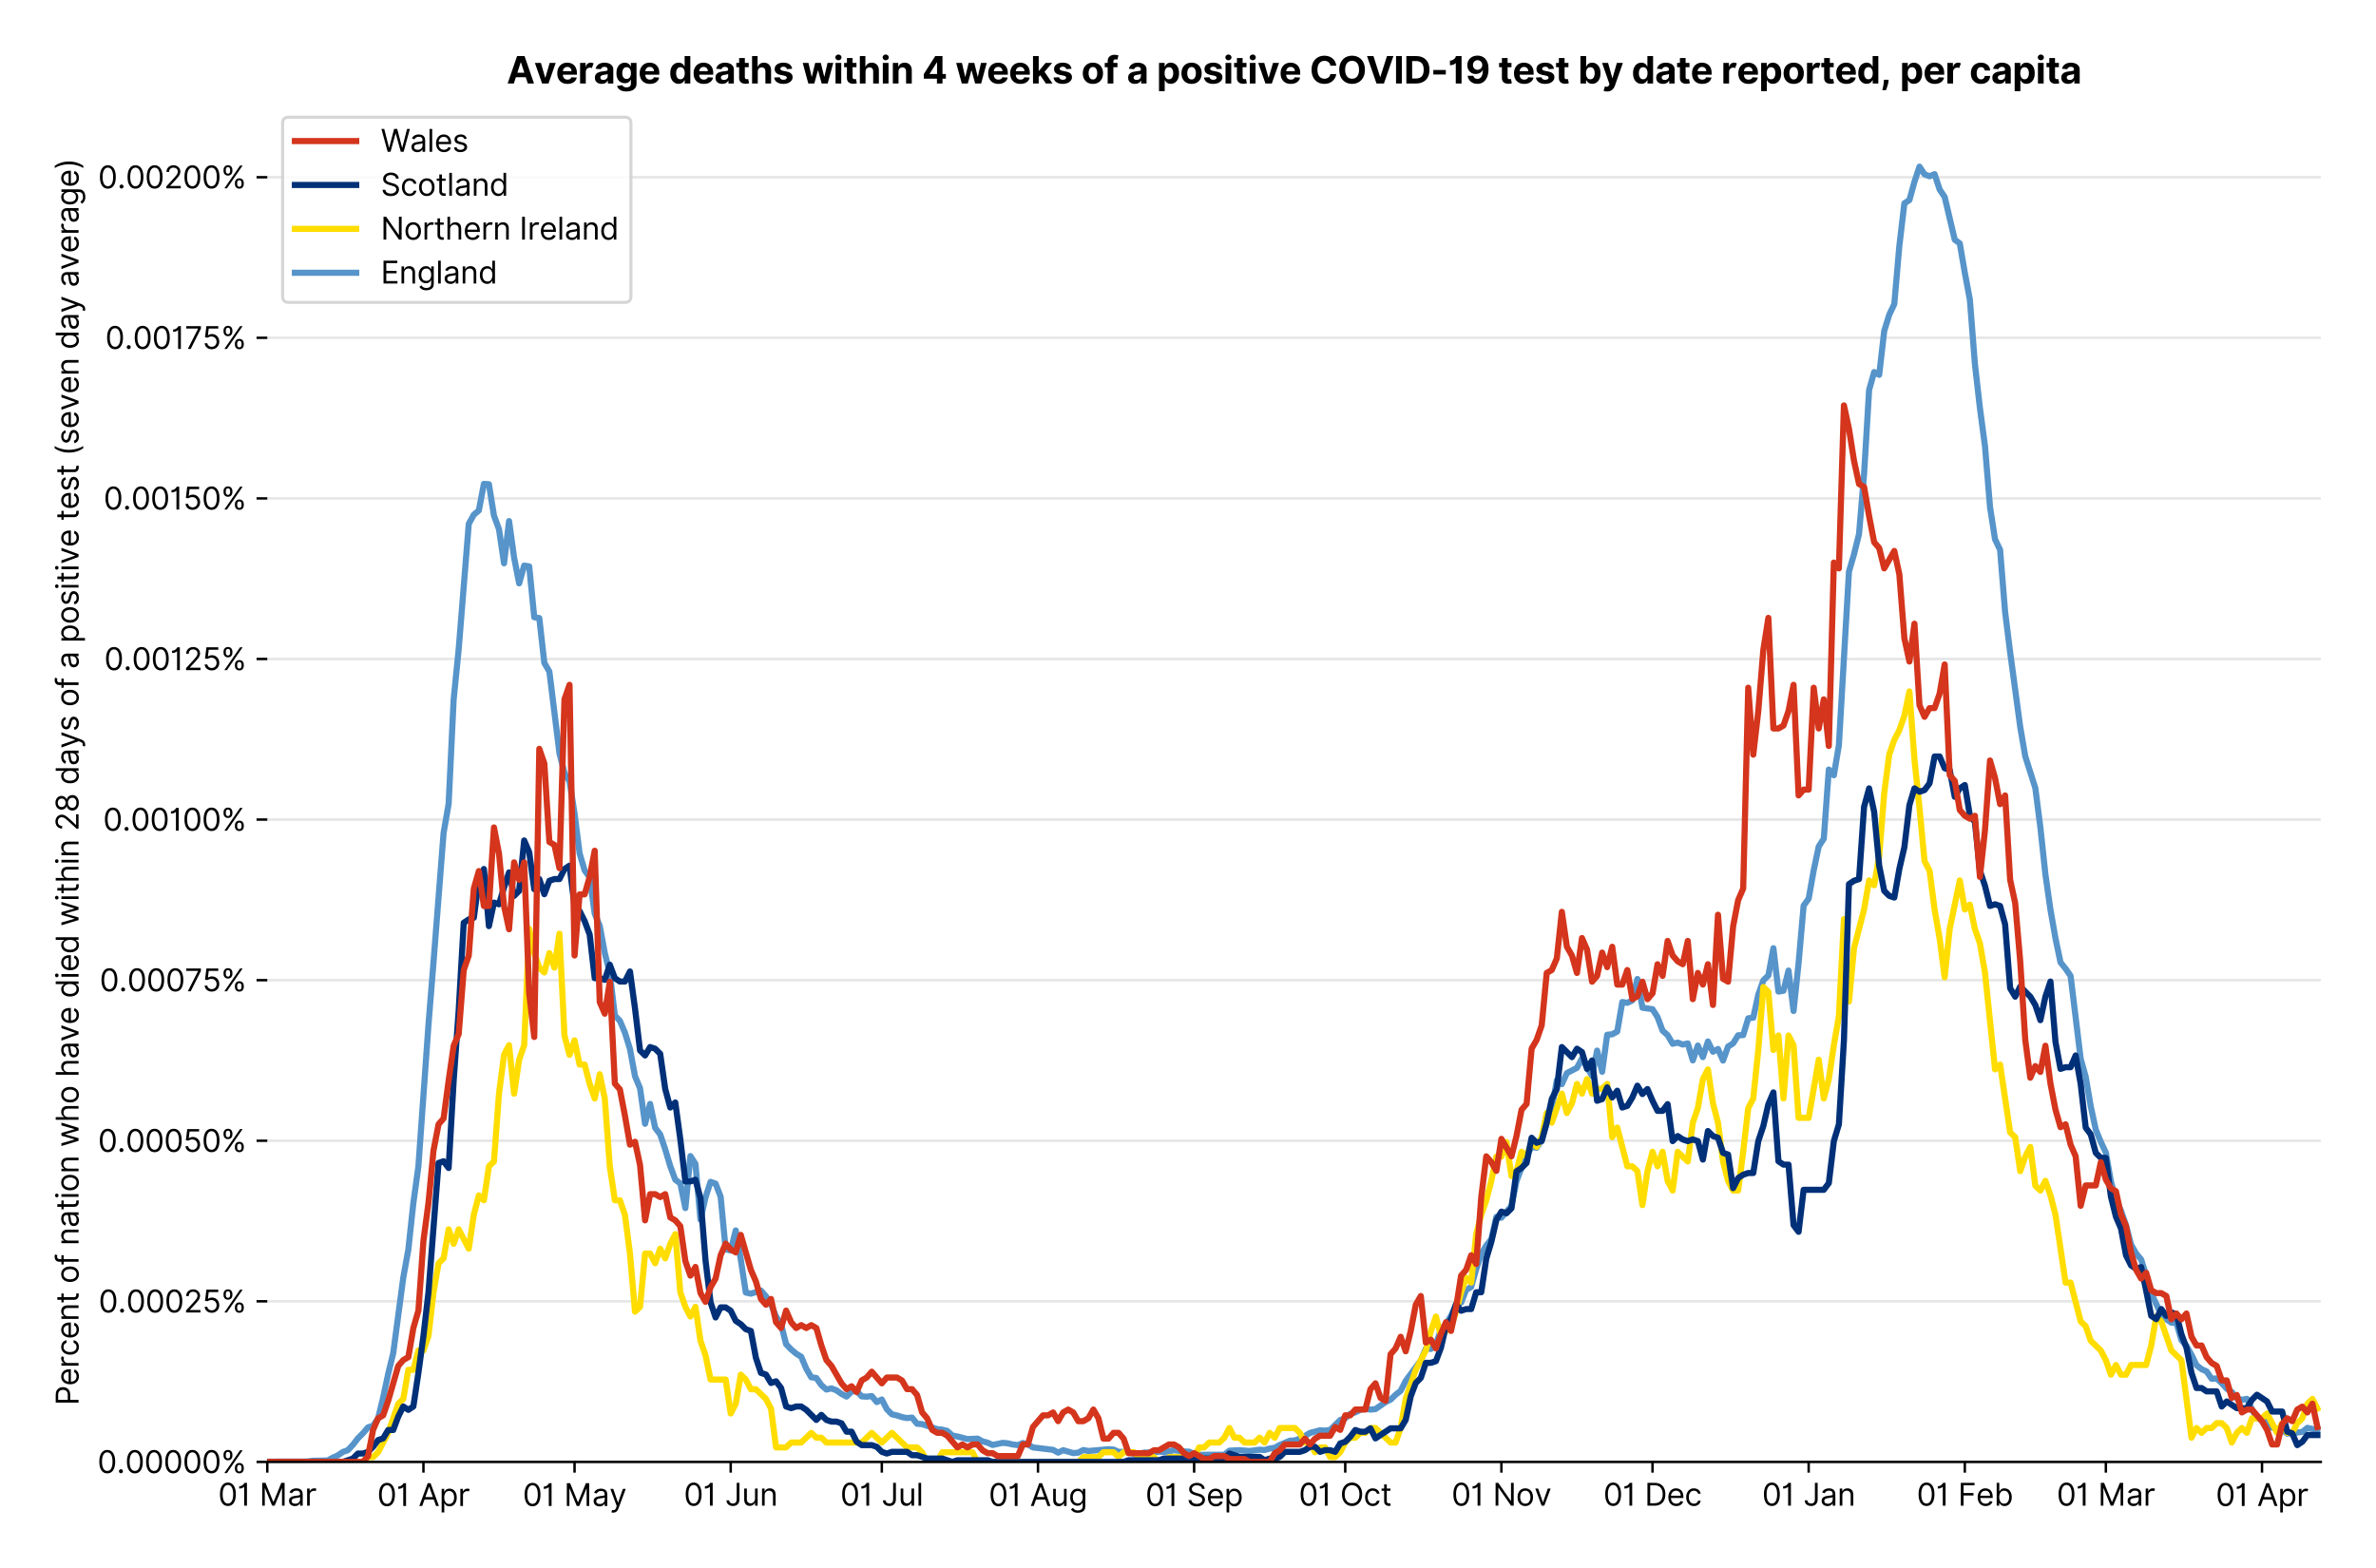 <?xml version="1.0" encoding="utf-8" standalone="no"?>
<!DOCTYPE svg PUBLIC "-//W3C//DTD SVG 1.1//EN"
  "http://www.w3.org/Graphics/SVG/1.1/DTD/svg11.dtd">
<svg version="1.1" viewBox="0 0 774.755 511.276" xmlns="http://www.w3.org/2000/svg" xmlns:xlink="http://www.w3.org/1999/xlink">
 <defs>
  <style type="text/css">*{stroke-linecap:butt;stroke-linejoin:round;}</style>
 </defs>
 <g id="figure_1">
  <g id="patch_1">
   <path d="M 0 511.276 
L 774.755 511.276 
L 774.755 0 
L 0 0 
z
" style="fill:#ffffff;"/>
  </g>
  <g id="axes_1">
   <g id="patch_2">
    <path d="M 87.155 476.745 
L 756.755 476.745 
L 756.755 33.225 
L 87.155 33.225 
z
" style="fill:#ffffff;"/>
   </g>
   <g id="matplotlib.axis_1">
    <g id="xtick_1">
     <g id="line2d_1">
      <defs>
       <path d="M 0 0 
L 0 3.5 
" id="m5ebed802dc" style="stroke:#000000;stroke-width:0.8;"/>
      </defs>
      <g>
       <use style="stroke:#000000;stroke-width:0.8;" x="87.155" xlink:href="#m5ebed802dc" y="476.745"/>
      </g>
     </g>
     <g id="text_1">
      <!-- 01 Mar -->
      <g transform="translate(71.118 491.018)scale(0.1 -0.1)">
       <defs>
        <path d="M 2000 -64 
Q 1230 -64 806 561 
Q 382 1186 382 2327 
Q 382 3459 809 4088 
Q 1236 4718 2000 4718 
Q 2764 4718 3191 4088 
Q 3618 3459 3618 2327 
Q 3618 1186 3194 561 
Q 2771 -64 2000 -64 
z
M 2000 436 
Q 2509 436 2791 927 
Q 3073 1418 3073 2327 
Q 3073 3234 2789 3730 
Q 2505 4227 2000 4227 
Q 1496 4227 1211 3730 
Q 927 3234 927 2327 
Q 927 1418 1210 927 
Q 1493 436 2000 436 
z
" id="Inter-Regular-30" transform="scale(0.016)"/>
        <path d="M 1973 4655 
L 1973 0 
L 1409 0 
L 1409 3836 
L 1373 3836 
Q 1341 3773 1209 3692 
Q 1077 3611 868 3551 
Q 659 3491 391 3491 
L 391 3964 
Q 661 3964 859 4061 
Q 1057 4159 1190 4291 
Q 1323 4423 1392 4529 
Q 1461 4636 1473 4655 
L 1973 4655 
z
" id="Inter-Regular-31" transform="scale(0.016)"/>
        <path id="Inter-Regular-20" transform="scale(0.016)"/>
        <path d="M 564 4655 
L 1236 4655 
L 2818 791 
L 2873 791 
L 4455 4655 
L 5127 4655 
L 5127 0 
L 4600 0 
L 4600 3536 
L 4555 3536 
L 3100 0 
L 2591 0 
L 1136 3536 
L 1091 3536 
L 1091 0 
L 564 0 
L 564 4655 
z
" id="Inter-Regular-4d" transform="scale(0.016)"/>
        <path d="M 1518 -82 
Q 1186 -82 916 44 
Q 646 170 486 410 
Q 327 650 327 991 
Q 327 1291 445 1478 
Q 564 1666 761 1773 
Q 959 1880 1199 1933 
Q 1439 1986 1682 2018 
Q 2000 2059 2199 2080 
Q 2398 2102 2490 2154 
Q 2582 2207 2582 2336 
L 2582 2355 
Q 2582 2691 2399 2877 
Q 2216 3064 1846 3064 
Q 1461 3064 1243 2895 
Q 1025 2727 936 2536 
L 427 2718 
Q 564 3036 792 3214 
Q 1021 3393 1292 3464 
Q 1564 3536 1827 3536 
Q 1996 3536 2215 3496 
Q 2434 3457 2640 3334 
Q 2846 3211 2982 2963 
Q 3118 2716 3118 2300 
L 3118 0 
L 2582 0 
L 2582 473 
L 2555 473 
Q 2500 359 2373 229 
Q 2246 100 2034 9 
Q 1823 -82 1518 -82 
z
M 1600 400 
Q 1918 400 2137 525 
Q 2357 650 2469 847 
Q 2582 1045 2582 1264 
L 2582 1755 
Q 2548 1714 2433 1681 
Q 2318 1648 2169 1624 
Q 2021 1600 1881 1583 
Q 1741 1566 1655 1555 
Q 1446 1527 1265 1467 
Q 1084 1407 974 1287 
Q 864 1168 864 964 
Q 864 684 1072 542 
Q 1280 400 1600 400 
z
" id="Inter-Regular-61" transform="scale(0.016)"/>
        <path d="M 491 0 
L 491 3491 
L 1009 3491 
L 1009 2964 
L 1046 2964 
Q 1139 3223 1389 3384 
Q 1639 3545 1955 3545 
Q 2100 3545 2209 3511 
Q 2318 3477 2400 3418 
L 2218 2964 
Q 2161 2993 2085 3010 
Q 2009 3027 1909 3027 
Q 1527 3027 1277 2794 
Q 1027 2561 1027 2209 
L 1027 0 
L 491 0 
z
" id="Inter-Regular-72" transform="scale(0.016)"/>
       </defs>
       <use xlink:href="#Inter-Regular-30"/>
       <use x="62.5" xlink:href="#Inter-Regular-31"/>
       <use x="106.676" xlink:href="#Inter-Regular-20"/>
       <use x="134.801" xlink:href="#Inter-Regular-4d"/>
       <use x="225.994" xlink:href="#Inter-Regular-61"/>
       <use x="282.386" xlink:href="#Inter-Regular-72"/>
      </g>
     </g>
    </g>
    <g id="xtick_2">
     <g id="line2d_2">
      <g>
       <use style="stroke:#000000;stroke-width:0.8;" x="138.072" xlink:href="#m5ebed802dc" y="476.745"/>
      </g>
     </g>
     <g id="text_2">
      <!-- 01 Apr -->
      <g transform="translate(122.987 491.117)scale(0.1 -0.1)">
       <defs>
        <path d="M 755 0 
L 164 0 
L 1873 4655 
L 2455 4655 
L 4164 0 
L 3573 0 
L 3105 1318 
L 1223 1318 
L 755 0 
z
M 1400 1818 
L 2927 1818 
L 2182 3918 
L 2146 3918 
L 1400 1818 
z
" id="Inter-Regular-41" transform="scale(0.016)"/>
        <path d="M 491 -1309 
L 491 3491 
L 1009 3491 
L 1009 2936 
L 1073 2936 
Q 1132 3027 1237 3169 
Q 1343 3311 1542 3423 
Q 1741 3536 2082 3536 
Q 2523 3536 2859 3315 
Q 3196 3095 3384 2690 
Q 3573 2286 3573 1736 
Q 3573 1182 3384 776 
Q 3196 370 2861 148 
Q 2527 -73 2091 -73 
Q 1755 -73 1552 39 
Q 1350 152 1241 296 
Q 1132 441 1073 536 
L 1027 536 
L 1027 -1309 
L 491 -1309 
z
M 1018 1745 
Q 1018 1152 1276 780 
Q 1534 409 2018 409 
Q 2355 409 2581 587 
Q 2807 766 2921 1069 
Q 3036 1373 3036 1745 
Q 3036 2114 2923 2410 
Q 2811 2707 2585 2881 
Q 2359 3055 2018 3055 
Q 1527 3055 1272 2693 
Q 1018 2332 1018 1745 
z
" id="Inter-Regular-70" transform="scale(0.016)"/>
       </defs>
       <use xlink:href="#Inter-Regular-30"/>
       <use x="62.5" xlink:href="#Inter-Regular-31"/>
       <use x="106.676" xlink:href="#Inter-Regular-20"/>
       <use x="134.801" xlink:href="#Inter-Regular-41"/>
       <use x="202.415" xlink:href="#Inter-Regular-70"/>
       <use x="263.352" xlink:href="#Inter-Regular-72"/>
      </g>
     </g>
    </g>
    <g id="xtick_3">
     <g id="line2d_3">
      <g>
       <use style="stroke:#000000;stroke-width:0.8;" x="187.347" xlink:href="#m5ebed802dc" y="476.745"/>
      </g>
     </g>
     <g id="text_3">
      <!-- 01 May -->
      <g transform="translate(170.444 491.117)scale(0.1 -0.1)">
       <defs>
        <path d="M 818 -1355 
Q 682 -1355 575 -1333 
Q 468 -1311 427 -1291 
L 564 -818 
Q 857 -893 1053 -814 
Q 1250 -736 1391 -345 
L 1509 -18 
L 218 3491 
L 800 3491 
L 1764 709 
L 1800 709 
L 2764 3491 
L 3346 3491 
L 1846 -564 
Q 1550 -1355 818 -1355 
z
" id="Inter-Regular-79" transform="scale(0.016)"/>
       </defs>
       <use xlink:href="#Inter-Regular-30"/>
       <use x="62.5" xlink:href="#Inter-Regular-31"/>
       <use x="106.676" xlink:href="#Inter-Regular-20"/>
       <use x="134.801" xlink:href="#Inter-Regular-4d"/>
       <use x="225.994" xlink:href="#Inter-Regular-61"/>
       <use x="282.386" xlink:href="#Inter-Regular-79"/>
      </g>
     </g>
    </g>
    <g id="xtick_4">
     <g id="line2d_4">
      <g>
       <use style="stroke:#000000;stroke-width:0.8;" x="238.265" xlink:href="#m5ebed802dc" y="476.745"/>
      </g>
     </g>
     <g id="text_4">
      <!-- 01 Jun -->
      <g transform="translate(222.981 491.018)scale(0.1 -0.1)">
       <defs>
        <path d="M 2346 4655 
L 2909 4655 
L 2909 1327 
Q 2909 657 2549 296 
Q 2189 -64 1582 -64 
Q 1200 -64 902 76 
Q 605 216 434 475 
Q 264 734 264 1091 
L 818 1091 
Q 818 795 1034 615 
Q 1250 436 1582 436 
Q 1948 436 2147 664 
Q 2346 893 2346 1327 
L 2346 4655 
z
" id="Inter-Regular-4a" transform="scale(0.016)"/>
        <path d="M 2691 1427 
L 2691 3491 
L 3227 3491 
L 3227 0 
L 2691 0 
L 2691 591 
L 2655 591 
Q 2532 325 2273 140 
Q 2014 -45 1618 -45 
Q 1127 -45 809 280 
Q 491 605 491 1273 
L 491 3491 
L 1027 3491 
L 1027 1309 
Q 1027 927 1242 700 
Q 1457 473 1791 473 
Q 1991 473 2199 575 
Q 2407 677 2549 888 
Q 2691 1100 2691 1427 
z
" id="Inter-Regular-75" transform="scale(0.016)"/>
        <path d="M 1027 2100 
L 1027 0 
L 491 0 
L 491 3491 
L 1009 3491 
L 1009 2945 
L 1055 2945 
Q 1177 3211 1427 3373 
Q 1677 3536 2073 3536 
Q 2602 3536 2928 3211 
Q 3255 2886 3255 2218 
L 3255 0 
L 2718 0 
L 2718 2182 
Q 2718 2593 2504 2824 
Q 2291 3055 1918 3055 
Q 1534 3055 1280 2806 
Q 1027 2557 1027 2100 
z
" id="Inter-Regular-6e" transform="scale(0.016)"/>
       </defs>
       <use xlink:href="#Inter-Regular-30"/>
       <use x="62.5" xlink:href="#Inter-Regular-31"/>
       <use x="106.676" xlink:href="#Inter-Regular-20"/>
       <use x="134.801" xlink:href="#Inter-Regular-4a"/>
       <use x="189.063" xlink:href="#Inter-Regular-75"/>
       <use x="247.159" xlink:href="#Inter-Regular-6e"/>
      </g>
     </g>
    </g>
    <g id="xtick_5">
     <g id="line2d_5">
      <g>
       <use style="stroke:#000000;stroke-width:0.8;" x="287.54" xlink:href="#m5ebed802dc" y="476.745"/>
      </g>
     </g>
     <g id="text_5">
      <!-- 01 Jul -->
      <g transform="translate(273.997 491.018)scale(0.1 -0.1)">
       <defs>
        <path d="M 1027 4655 
L 1027 0 
L 491 0 
L 491 4655 
L 1027 4655 
z
" id="Inter-Regular-6c" transform="scale(0.016)"/>
       </defs>
       <use xlink:href="#Inter-Regular-30"/>
       <use x="62.5" xlink:href="#Inter-Regular-31"/>
       <use x="106.676" xlink:href="#Inter-Regular-20"/>
       <use x="134.801" xlink:href="#Inter-Regular-4a"/>
       <use x="189.063" xlink:href="#Inter-Regular-75"/>
       <use x="247.159" xlink:href="#Inter-Regular-6c"/>
      </g>
     </g>
    </g>
    <g id="xtick_6">
     <g id="line2d_6">
      <g>
       <use style="stroke:#000000;stroke-width:0.8;" x="338.458" xlink:href="#m5ebed802dc" y="476.745"/>
      </g>
     </g>
     <g id="text_6">
      <!-- 01 Aug -->
      <g transform="translate(322.386 491.117)scale(0.1 -0.1)">
       <defs>
        <path d="M 1900 -1382 
Q 1316 -1382 976 -1169 
Q 636 -957 473 -682 
L 900 -382 
Q 973 -477 1084 -601 
Q 1196 -725 1390 -817 
Q 1584 -909 1900 -909 
Q 2323 -909 2598 -704 
Q 2873 -500 2873 -64 
L 2873 645 
L 2827 645 
Q 2768 550 2660 410 
Q 2552 270 2351 162 
Q 2150 55 1809 55 
Q 1386 55 1051 255 
Q 716 455 521 836 
Q 327 1218 327 1764 
Q 327 2300 516 2699 
Q 705 3098 1041 3317 
Q 1377 3536 1818 3536 
Q 2159 3536 2360 3423 
Q 2561 3311 2669 3169 
Q 2777 3027 2836 2936 
L 2891 2936 
L 2891 3491 
L 3409 3491 
L 3409 -100 
Q 3409 -550 3205 -833 
Q 3002 -1116 2660 -1249 
Q 2318 -1382 1900 -1382 
z
M 1882 536 
Q 2366 536 2624 864 
Q 2882 1193 2882 1773 
Q 2882 2339 2627 2697 
Q 2373 3055 1882 3055 
Q 1541 3055 1315 2882 
Q 1089 2709 976 2418 
Q 864 2127 864 1773 
Q 864 1227 1120 881 
Q 1377 536 1882 536 
z
" id="Inter-Regular-67" transform="scale(0.016)"/>
       </defs>
       <use xlink:href="#Inter-Regular-30"/>
       <use x="62.5" xlink:href="#Inter-Regular-31"/>
       <use x="106.676" xlink:href="#Inter-Regular-20"/>
       <use x="134.801" xlink:href="#Inter-Regular-41"/>
       <use x="202.415" xlink:href="#Inter-Regular-75"/>
       <use x="260.511" xlink:href="#Inter-Regular-67"/>
      </g>
     </g>
    </g>
    <g id="xtick_7">
     <g id="line2d_7">
      <g>
       <use style="stroke:#000000;stroke-width:0.8;" x="389.376" xlink:href="#m5ebed802dc" y="476.745"/>
      </g>
     </g>
     <g id="text_7">
      <!-- 01 Sep -->
      <g transform="translate(373.488 491.117)scale(0.1 -0.1)">
       <defs>
        <path d="M 3109 3491 
Q 3068 3836 2777 4027 
Q 2486 4218 2064 4218 
Q 1600 4218 1318 3999 
Q 1036 3780 1036 3445 
Q 1036 3195 1189 3042 
Q 1343 2889 1553 2803 
Q 1764 2718 1936 2673 
L 2409 2545 
Q 2591 2498 2815 2414 
Q 3039 2330 3244 2185 
Q 3450 2041 3584 1816 
Q 3718 1591 3718 1264 
Q 3718 886 3521 581 
Q 3325 277 2949 97 
Q 2573 -82 2036 -82 
Q 1286 -82 845 272 
Q 405 627 364 1200 
L 946 1200 
Q 968 936 1124 764 
Q 1280 593 1519 510 
Q 1759 427 2036 427 
Q 2359 427 2616 533 
Q 2873 639 3023 828 
Q 3173 1018 3173 1273 
Q 3173 1505 3043 1650 
Q 2914 1795 2702 1886 
Q 2491 1977 2246 2045 
L 1673 2209 
Q 1127 2366 809 2657 
Q 491 2948 491 3418 
Q 491 3809 703 4101 
Q 916 4393 1276 4555 
Q 1636 4718 2082 4718 
Q 2532 4718 2882 4558 
Q 3232 4398 3437 4120 
Q 3643 3843 3655 3491 
L 3109 3491 
z
" id="Inter-Regular-53" transform="scale(0.016)"/>
        <path d="M 1955 -73 
Q 1450 -73 1085 151 
Q 721 375 524 778 
Q 327 1182 327 1718 
Q 327 2255 524 2665 
Q 721 3075 1074 3305 
Q 1427 3536 1900 3536 
Q 2173 3536 2439 3445 
Q 2705 3355 2923 3151 
Q 3141 2948 3270 2614 
Q 3400 2280 3400 1791 
L 3400 1564 
L 866 1564 
Q 884 1005 1183 707 
Q 1482 409 1955 409 
Q 2271 409 2498 545 
Q 2725 682 2827 955 
L 3346 809 
Q 3223 414 2854 170 
Q 2486 -73 1955 -73 
z
M 866 2027 
L 2855 2027 
Q 2855 2470 2595 2762 
Q 2336 3055 1900 3055 
Q 1593 3055 1368 2911 
Q 1143 2768 1013 2533 
Q 884 2298 866 2027 
z
" id="Inter-Regular-65" transform="scale(0.016)"/>
       </defs>
       <use xlink:href="#Inter-Regular-30"/>
       <use x="62.5" xlink:href="#Inter-Regular-31"/>
       <use x="106.676" xlink:href="#Inter-Regular-20"/>
       <use x="134.801" xlink:href="#Inter-Regular-53"/>
       <use x="198.58" xlink:href="#Inter-Regular-65"/>
       <use x="256.818" xlink:href="#Inter-Regular-70"/>
      </g>
     </g>
    </g>
    <g id="xtick_8">
     <g id="line2d_8">
      <g>
       <use style="stroke:#000000;stroke-width:0.8;" x="438.651" xlink:href="#m5ebed802dc" y="476.745"/>
      </g>
     </g>
     <g id="text_8">
      <!-- 01 Oct -->
      <g transform="translate(423.495 491.018)scale(0.1 -0.1)">
       <defs>
        <path d="M 4491 2327 
Q 4491 1591 4225 1054 
Q 3959 518 3495 227 
Q 3032 -64 2436 -64 
Q 1841 -64 1377 227 
Q 914 518 648 1054 
Q 382 1591 382 2327 
Q 382 3064 648 3600 
Q 914 4136 1377 4427 
Q 1841 4718 2436 4718 
Q 3032 4718 3495 4427 
Q 3959 4136 4225 3600 
Q 4491 3064 4491 2327 
z
M 3946 2327 
Q 3946 2932 3744 3348 
Q 3543 3764 3201 3977 
Q 2859 4191 2436 4191 
Q 2014 4191 1672 3977 
Q 1330 3764 1128 3348 
Q 927 2932 927 2327 
Q 927 1723 1128 1307 
Q 1330 891 1672 677 
Q 2014 464 2436 464 
Q 2859 464 3201 677 
Q 3543 891 3744 1307 
Q 3946 1723 3946 2327 
z
" id="Inter-Regular-4f" transform="scale(0.016)"/>
        <path d="M 1909 -73 
Q 1418 -73 1063 159 
Q 709 391 518 798 
Q 327 1205 327 1727 
Q 327 2259 524 2667 
Q 721 3075 1074 3305 
Q 1427 3536 1900 3536 
Q 2268 3536 2563 3400 
Q 2859 3264 3047 3018 
Q 3236 2773 3282 2445 
L 2746 2445 
Q 2684 2684 2474 2869 
Q 2264 3055 1909 3055 
Q 1439 3055 1151 2697 
Q 864 2339 864 1745 
Q 864 1139 1148 774 
Q 1432 409 1909 409 
Q 2223 409 2447 570 
Q 2671 732 2746 1018 
L 3282 1018 
Q 3236 709 3058 462 
Q 2880 216 2588 71 
Q 2296 -73 1909 -73 
z
" id="Inter-Regular-63" transform="scale(0.016)"/>
        <path d="M 2009 3491 
L 2009 3036 
L 1264 3036 
L 1264 1000 
Q 1264 773 1331 660 
Q 1398 548 1503 510 
Q 1609 473 1727 473 
Q 1816 473 1873 483 
Q 1930 493 1964 500 
L 2073 18 
Q 2018 -2 1920 -23 
Q 1823 -45 1673 -45 
Q 1446 -45 1228 52 
Q 1011 150 869 350 
Q 727 550 727 855 
L 727 3036 
L 200 3036 
L 200 3491 
L 727 3491 
L 727 4327 
L 1264 4327 
L 1264 3491 
L 2009 3491 
z
" id="Inter-Regular-74" transform="scale(0.016)"/>
       </defs>
       <use xlink:href="#Inter-Regular-30"/>
       <use x="62.5" xlink:href="#Inter-Regular-31"/>
       <use x="106.676" xlink:href="#Inter-Regular-20"/>
       <use x="134.801" xlink:href="#Inter-Regular-4f"/>
       <use x="210.938" xlink:href="#Inter-Regular-63"/>
       <use x="266.761" xlink:href="#Inter-Regular-74"/>
      </g>
     </g>
    </g>
    <g id="xtick_9">
     <g id="line2d_9">
      <g>
       <use style="stroke:#000000;stroke-width:0.8;" x="489.568" xlink:href="#m5ebed802dc" y="476.745"/>
      </g>
     </g>
     <g id="text_9">
      <!-- 01 Nov -->
      <g transform="translate(473.297 491.018)scale(0.1 -0.1)">
       <defs>
        <path d="M 4255 4655 
L 4255 0 
L 3709 0 
L 1173 3655 
L 1127 3655 
L 1127 0 
L 564 0 
L 564 4655 
L 1109 4655 
L 3655 991 
L 3700 991 
L 3700 4655 
L 4255 4655 
z
" id="Inter-Regular-4e" transform="scale(0.016)"/>
        <path d="M 1909 -73 
Q 1436 -73 1080 152 
Q 725 377 526 781 
Q 327 1186 327 1727 
Q 327 2273 526 2679 
Q 725 3086 1080 3311 
Q 1436 3536 1909 3536 
Q 2382 3536 2737 3311 
Q 3093 3086 3292 2679 
Q 3491 2273 3491 1727 
Q 3491 1186 3292 781 
Q 3093 377 2737 152 
Q 2382 -73 1909 -73 
z
M 1909 409 
Q 2268 409 2500 593 
Q 2732 777 2843 1077 
Q 2955 1377 2955 1727 
Q 2955 2077 2843 2379 
Q 2732 2682 2500 2868 
Q 2268 3055 1909 3055 
Q 1550 3055 1318 2868 
Q 1086 2682 975 2379 
Q 864 2077 864 1727 
Q 864 1377 975 1077 
Q 1086 777 1318 593 
Q 1550 409 1909 409 
z
" id="Inter-Regular-6f" transform="scale(0.016)"/>
        <path d="M 3346 3491 
L 2055 0 
L 1509 0 
L 218 3491 
L 800 3491 
L 1764 709 
L 1800 709 
L 2764 3491 
L 3346 3491 
z
" id="Inter-Regular-76" transform="scale(0.016)"/>
       </defs>
       <use xlink:href="#Inter-Regular-30"/>
       <use x="62.5" xlink:href="#Inter-Regular-31"/>
       <use x="106.676" xlink:href="#Inter-Regular-20"/>
       <use x="134.801" xlink:href="#Inter-Regular-4e"/>
       <use x="210.085" xlink:href="#Inter-Regular-6f"/>
       <use x="269.744" xlink:href="#Inter-Regular-76"/>
      </g>
     </g>
    </g>
    <g id="xtick_10">
     <g id="line2d_10">
      <g>
       <use style="stroke:#000000;stroke-width:0.8;" x="538.844" xlink:href="#m5ebed802dc" y="476.745"/>
      </g>
     </g>
     <g id="text_10">
      <!-- 01 Dec -->
      <g transform="translate(522.807 491.018)scale(0.1 -0.1)">
       <defs>
        <path d="M 2000 0 
L 564 0 
L 564 4655 
L 2064 4655 
Q 2741 4655 3223 4376 
Q 3705 4098 3961 3578 
Q 4218 3059 4218 2336 
Q 4218 1609 3959 1085 
Q 3700 561 3204 280 
Q 2709 0 2000 0 
z
M 1127 500 
L 1964 500 
Q 2830 500 3251 992 
Q 3673 1484 3673 2336 
Q 3673 3182 3259 3668 
Q 2846 4155 2027 4155 
L 1127 4155 
L 1127 500 
z
" id="Inter-Regular-44" transform="scale(0.016)"/>
       </defs>
       <use xlink:href="#Inter-Regular-30"/>
       <use x="62.5" xlink:href="#Inter-Regular-31"/>
       <use x="106.676" xlink:href="#Inter-Regular-20"/>
       <use x="134.801" xlink:href="#Inter-Regular-44"/>
       <use x="206.676" xlink:href="#Inter-Regular-65"/>
       <use x="264.915" xlink:href="#Inter-Regular-63"/>
      </g>
     </g>
    </g>
    <g id="xtick_11">
     <g id="line2d_11">
      <g>
       <use style="stroke:#000000;stroke-width:0.8;" x="589.761" xlink:href="#m5ebed802dc" y="476.745"/>
      </g>
     </g>
     <g id="text_11">
      <!-- 01 Jan -->
      <g transform="translate(574.562 491.018)scale(0.1 -0.1)">
       <use xlink:href="#Inter-Regular-30"/>
       <use x="62.5" xlink:href="#Inter-Regular-31"/>
       <use x="106.676" xlink:href="#Inter-Regular-20"/>
       <use x="134.801" xlink:href="#Inter-Regular-4a"/>
       <use x="189.063" xlink:href="#Inter-Regular-61"/>
       <use x="245.455" xlink:href="#Inter-Regular-6e"/>
      </g>
     </g>
    </g>
    <g id="xtick_12">
     <g id="line2d_12">
      <g>
       <use style="stroke:#000000;stroke-width:0.8;" x="640.679" xlink:href="#m5ebed802dc" y="476.745"/>
      </g>
     </g>
     <g id="text_12">
      <!-- 01 Feb -->
      <g transform="translate(624.99 491.018)scale(0.1 -0.1)">
       <defs>
        <path d="M 564 0 
L 564 4655 
L 3355 4655 
L 3355 4155 
L 1127 4155 
L 1127 2582 
L 3146 2582 
L 3146 2082 
L 1127 2082 
L 1127 0 
L 564 0 
z
" id="Inter-Regular-46" transform="scale(0.016)"/>
        <path d="M 564 0 
L 564 4655 
L 1100 4655 
L 1100 2936 
L 1146 2936 
Q 1205 3027 1310 3169 
Q 1416 3311 1615 3423 
Q 1814 3536 2155 3536 
Q 2596 3536 2932 3315 
Q 3268 3095 3457 2690 
Q 3646 2286 3646 1736 
Q 3646 1182 3457 776 
Q 3268 370 2934 148 
Q 2600 -73 2164 -73 
Q 1827 -73 1625 39 
Q 1423 152 1314 296 
Q 1205 441 1146 536 
L 1082 536 
L 1082 0 
L 564 0 
z
M 1091 1745 
Q 1091 1152 1349 780 
Q 1607 409 2091 409 
Q 2427 409 2653 587 
Q 2880 766 2994 1069 
Q 3109 1373 3109 1745 
Q 3109 2114 2996 2410 
Q 2884 2707 2658 2881 
Q 2432 3055 2091 3055 
Q 1600 3055 1345 2693 
Q 1091 2332 1091 1745 
z
" id="Inter-Regular-62" transform="scale(0.016)"/>
       </defs>
       <use xlink:href="#Inter-Regular-30"/>
       <use x="62.5" xlink:href="#Inter-Regular-31"/>
       <use x="106.676" xlink:href="#Inter-Regular-20"/>
       <use x="134.801" xlink:href="#Inter-Regular-46"/>
       <use x="193.466" xlink:href="#Inter-Regular-65"/>
       <use x="251.705" xlink:href="#Inter-Regular-62"/>
      </g>
     </g>
    </g>
    <g id="xtick_13">
     <g id="line2d_13">
      <g>
       <use style="stroke:#000000;stroke-width:0.8;" x="686.669" xlink:href="#m5ebed802dc" y="476.745"/>
      </g>
     </g>
     <g id="text_13">
      <!-- 01 Mar -->
      <g transform="translate(670.632 491.018)scale(0.1 -0.1)">
       <use xlink:href="#Inter-Regular-30"/>
       <use x="62.5" xlink:href="#Inter-Regular-31"/>
       <use x="106.676" xlink:href="#Inter-Regular-20"/>
       <use x="134.801" xlink:href="#Inter-Regular-4d"/>
       <use x="225.994" xlink:href="#Inter-Regular-61"/>
       <use x="282.386" xlink:href="#Inter-Regular-72"/>
      </g>
     </g>
    </g>
    <g id="xtick_14">
     <g id="line2d_14">
      <g>
       <use style="stroke:#000000;stroke-width:0.8;" x="737.587" xlink:href="#m5ebed802dc" y="476.745"/>
      </g>
     </g>
     <g id="text_14">
      <!-- 01 Apr -->
      <g transform="translate(722.502 491.117)scale(0.1 -0.1)">
       <use xlink:href="#Inter-Regular-30"/>
       <use x="62.5" xlink:href="#Inter-Regular-31"/>
       <use x="106.676" xlink:href="#Inter-Regular-20"/>
       <use x="134.801" xlink:href="#Inter-Regular-41"/>
       <use x="202.415" xlink:href="#Inter-Regular-70"/>
       <use x="263.352" xlink:href="#Inter-Regular-72"/>
      </g>
     </g>
    </g>
   </g>
   <g id="matplotlib.axis_2">
    <g id="ytick_1">
     <g id="line2d_15">
      <path clip-path="url(#p36f3017ba1)" d="M 87.155 476.745 
L 756.755 476.745 
" style="fill:none;stroke:#e5e5e5;stroke-linecap:square;stroke-width:0.8;"/>
     </g>
     <g id="line2d_16">
      <defs>
       <path d="M 0 0 
L -3.5 0 
" id="m43009ebd62" style="stroke:#000000;stroke-width:0.8;"/>
      </defs>
      <g>
       <use style="stroke:#000000;stroke-width:0.8;" x="87.155" xlink:href="#m43009ebd62" y="476.745"/>
      </g>
     </g>
     <g id="text_15">
      <!-- 0.00000% -->
      <g transform="translate(31.773 480.382)scale(0.1 -0.1)">
       <defs>
        <path d="M 882 -36 
Q 714 -36 593 84 
Q 473 205 473 373 
Q 473 541 593 661 
Q 714 782 882 782 
Q 1050 782 1170 661 
Q 1291 541 1291 373 
Q 1291 205 1170 84 
Q 1050 -36 882 -36 
z
" id="Inter-Regular-2e" transform="scale(0.016)"/>
        <path d="M 2855 873 
L 2855 1118 
Q 2855 1373 2960 1585 
Q 3066 1798 3269 1926 
Q 3473 2055 3764 2055 
Q 4059 2055 4259 1926 
Q 4459 1798 4561 1585 
Q 4664 1373 4664 1118 
L 4664 873 
Q 4664 618 4560 405 
Q 4457 193 4256 64 
Q 4055 -64 3764 -64 
Q 3468 -64 3266 64 
Q 3064 193 2959 405 
Q 2855 618 2855 873 
z
M 536 3536 
L 536 3782 
Q 536 4036 642 4248 
Q 748 4461 951 4589 
Q 1155 4718 1446 4718 
Q 1741 4718 1941 4589 
Q 2141 4461 2243 4248 
Q 2346 4036 2346 3782 
L 2346 3536 
Q 2346 3282 2242 3069 
Q 2139 2857 1937 2728 
Q 1736 2600 1446 2600 
Q 1150 2600 948 2728 
Q 746 2857 641 3069 
Q 536 3282 536 3536 
z
M 709 0 
L 3909 4655 
L 4427 4655 
L 1227 0 
L 709 0 
z
M 3318 1118 
L 3318 873 
Q 3318 661 3418 494 
Q 3518 327 3764 327 
Q 4002 327 4101 494 
Q 4200 661 4200 873 
L 4200 1118 
Q 4200 1330 4104 1497 
Q 4009 1664 3764 1664 
Q 3525 1664 3421 1497 
Q 3318 1330 3318 1118 
z
M 1000 3782 
L 1000 3536 
Q 1000 3325 1100 3158 
Q 1200 2991 1446 2991 
Q 1684 2991 1783 3158 
Q 1882 3325 1882 3536 
L 1882 3782 
Q 1882 3993 1786 4160 
Q 1691 4327 1446 4327 
Q 1207 4327 1103 4160 
Q 1000 3993 1000 3782 
z
" id="Inter-Regular-25" transform="scale(0.016)"/>
       </defs>
       <use xlink:href="#Inter-Regular-30"/>
       <use x="62.5" xlink:href="#Inter-Regular-2e"/>
       <use x="90.057" xlink:href="#Inter-Regular-30"/>
       <use x="152.557" xlink:href="#Inter-Regular-30"/>
       <use x="215.057" xlink:href="#Inter-Regular-30"/>
       <use x="277.557" xlink:href="#Inter-Regular-30"/>
       <use x="340.057" xlink:href="#Inter-Regular-30"/>
       <use x="402.557" xlink:href="#Inter-Regular-25"/>
      </g>
     </g>
    </g>
    <g id="ytick_2">
     <g id="line2d_17">
      <path clip-path="url(#p36f3017ba1)" d="M 87.155 424.376 
L 756.755 424.376 
" style="fill:none;stroke:#e5e5e5;stroke-linecap:square;stroke-width:0.8;"/>
     </g>
     <g id="line2d_18">
      <g>
       <use style="stroke:#000000;stroke-width:0.8;" x="87.155" xlink:href="#m43009ebd62" y="424.376"/>
      </g>
     </g>
     <g id="text_16">
      <!-- 0.00025% -->
      <g transform="translate(32.142 428.013)scale(0.1 -0.1)">
       <defs>
        <path d="M 482 0 
L 482 409 
L 2018 2091 
Q 2289 2386 2464 2605 
Q 2639 2825 2724 3019 
Q 2809 3214 2809 3427 
Q 2809 3795 2553 4011 
Q 2298 4227 1918 4227 
Q 1514 4227 1275 3985 
Q 1036 3743 1036 3345 
L 500 3345 
Q 500 3755 688 4064 
Q 877 4373 1203 4545 
Q 1530 4718 1936 4718 
Q 2346 4718 2661 4545 
Q 2977 4373 3156 4079 
Q 3336 3786 3336 3427 
Q 3336 3170 3244 2926 
Q 3152 2682 2926 2383 
Q 2700 2084 2300 1655 
L 1255 536 
L 1255 500 
L 3418 500 
L 3418 0 
L 482 0 
z
" id="Inter-Regular-32" transform="scale(0.016)"/>
        <path d="M 1936 -64 
Q 1536 -64 1216 95 
Q 896 255 702 532 
Q 509 809 491 1164 
L 1036 1164 
Q 1068 848 1324 642 
Q 1580 436 1936 436 
Q 2223 436 2447 570 
Q 2671 705 2799 940 
Q 2927 1175 2927 1473 
Q 2927 1777 2794 2017 
Q 2661 2257 2429 2395 
Q 2198 2534 1900 2536 
Q 1686 2539 1461 2472 
Q 1236 2405 1091 2300 
L 564 2364 
L 846 4655 
L 3264 4655 
L 3264 4155 
L 1318 4155 
L 1155 2782 
L 1182 2782 
Q 1325 2895 1541 2970 
Q 1757 3045 1991 3045 
Q 2418 3045 2753 2842 
Q 3089 2639 3281 2286 
Q 3473 1934 3473 1482 
Q 3473 1036 3274 687 
Q 3075 339 2727 137 
Q 2380 -64 1936 -64 
z
" id="Inter-Regular-35" transform="scale(0.016)"/>
       </defs>
       <use xlink:href="#Inter-Regular-30"/>
       <use x="62.5" xlink:href="#Inter-Regular-2e"/>
       <use x="90.057" xlink:href="#Inter-Regular-30"/>
       <use x="152.557" xlink:href="#Inter-Regular-30"/>
       <use x="215.057" xlink:href="#Inter-Regular-30"/>
       <use x="277.557" xlink:href="#Inter-Regular-32"/>
       <use x="338.068" xlink:href="#Inter-Regular-35"/>
       <use x="398.864" xlink:href="#Inter-Regular-25"/>
      </g>
     </g>
    </g>
    <g id="ytick_3">
     <g id="line2d_19">
      <path clip-path="url(#p36f3017ba1)" d="M 87.155 372.007 
L 756.755 372.007 
" style="fill:none;stroke:#e5e5e5;stroke-linecap:square;stroke-width:0.8;"/>
     </g>
     <g id="line2d_20">
      <g>
       <use style="stroke:#000000;stroke-width:0.8;" x="87.155" xlink:href="#m43009ebd62" y="372.007"/>
      </g>
     </g>
     <g id="text_17">
      <!-- 0.00050% -->
      <g transform="translate(31.944 375.643)scale(0.1 -0.1)">
       <use xlink:href="#Inter-Regular-30"/>
       <use x="62.5" xlink:href="#Inter-Regular-2e"/>
       <use x="90.057" xlink:href="#Inter-Regular-30"/>
       <use x="152.557" xlink:href="#Inter-Regular-30"/>
       <use x="215.057" xlink:href="#Inter-Regular-30"/>
       <use x="277.557" xlink:href="#Inter-Regular-35"/>
       <use x="338.352" xlink:href="#Inter-Regular-30"/>
       <use x="400.852" xlink:href="#Inter-Regular-25"/>
      </g>
     </g>
    </g>
    <g id="ytick_4">
     <g id="line2d_21">
      <path clip-path="url(#p36f3017ba1)" d="M 87.155 319.637 
L 756.755 319.637 
" style="fill:none;stroke:#e5e5e5;stroke-linecap:square;stroke-width:0.8;"/>
     </g>
     <g id="line2d_22">
      <g>
       <use style="stroke:#000000;stroke-width:0.8;" x="87.155" xlink:href="#m43009ebd62" y="319.637"/>
      </g>
     </g>
     <g id="text_18">
      <!-- 0.00075% -->
      <g transform="translate(32.483 323.274)scale(0.1 -0.1)">
       <defs>
        <path d="M 627 0 
L 2709 4118 
L 2709 4155 
L 309 4155 
L 309 4655 
L 3291 4655 
L 3291 4127 
L 1218 0 
L 627 0 
z
" id="Inter-Regular-37" transform="scale(0.016)"/>
       </defs>
       <use xlink:href="#Inter-Regular-30"/>
       <use x="62.5" xlink:href="#Inter-Regular-2e"/>
       <use x="90.057" xlink:href="#Inter-Regular-30"/>
       <use x="152.557" xlink:href="#Inter-Regular-30"/>
       <use x="215.057" xlink:href="#Inter-Regular-30"/>
       <use x="277.557" xlink:href="#Inter-Regular-37"/>
       <use x="334.659" xlink:href="#Inter-Regular-35"/>
       <use x="395.455" xlink:href="#Inter-Regular-25"/>
      </g>
     </g>
    </g>
    <g id="ytick_5">
     <g id="line2d_23">
      <path clip-path="url(#p36f3017ba1)" d="M 87.155 267.268 
L 756.755 267.268 
" style="fill:none;stroke:#e5e5e5;stroke-linecap:square;stroke-width:0.8;"/>
     </g>
     <g id="line2d_24">
      <g>
       <use style="stroke:#000000;stroke-width:0.8;" x="87.155" xlink:href="#m43009ebd62" y="267.268"/>
      </g>
     </g>
     <g id="text_19">
      <!-- 0.00100% -->
      <g transform="translate(33.606 270.905)scale(0.1 -0.1)">
       <use xlink:href="#Inter-Regular-30"/>
       <use x="62.5" xlink:href="#Inter-Regular-2e"/>
       <use x="90.057" xlink:href="#Inter-Regular-30"/>
       <use x="152.557" xlink:href="#Inter-Regular-30"/>
       <use x="215.057" xlink:href="#Inter-Regular-31"/>
       <use x="259.233" xlink:href="#Inter-Regular-30"/>
       <use x="321.733" xlink:href="#Inter-Regular-30"/>
       <use x="384.233" xlink:href="#Inter-Regular-25"/>
      </g>
     </g>
    </g>
    <g id="ytick_6">
     <g id="line2d_25">
      <path clip-path="url(#p36f3017ba1)" d="M 87.155 214.899 
L 756.755 214.899 
" style="fill:none;stroke:#e5e5e5;stroke-linecap:square;stroke-width:0.8;"/>
     </g>
     <g id="line2d_26">
      <g>
       <use style="stroke:#000000;stroke-width:0.8;" x="87.155" xlink:href="#m43009ebd62" y="214.899"/>
      </g>
     </g>
     <g id="text_20">
      <!-- 0.00125% -->
      <g transform="translate(33.975 218.536)scale(0.1 -0.1)">
       <use xlink:href="#Inter-Regular-30"/>
       <use x="62.5" xlink:href="#Inter-Regular-2e"/>
       <use x="90.057" xlink:href="#Inter-Regular-30"/>
       <use x="152.557" xlink:href="#Inter-Regular-30"/>
       <use x="215.057" xlink:href="#Inter-Regular-31"/>
       <use x="259.233" xlink:href="#Inter-Regular-32"/>
       <use x="319.744" xlink:href="#Inter-Regular-35"/>
       <use x="380.54" xlink:href="#Inter-Regular-25"/>
      </g>
     </g>
    </g>
    <g id="ytick_7">
     <g id="line2d_27">
      <path clip-path="url(#p36f3017ba1)" d="M 87.155 162.53 
L 756.755 162.53 
" style="fill:none;stroke:#e5e5e5;stroke-linecap:square;stroke-width:0.8;"/>
     </g>
     <g id="line2d_28">
      <g>
       <use style="stroke:#000000;stroke-width:0.8;" x="87.155" xlink:href="#m43009ebd62" y="162.53"/>
      </g>
     </g>
     <g id="text_21">
      <!-- 0.00150% -->
      <g transform="translate(33.777 166.167)scale(0.1 -0.1)">
       <use xlink:href="#Inter-Regular-30"/>
       <use x="62.5" xlink:href="#Inter-Regular-2e"/>
       <use x="90.057" xlink:href="#Inter-Regular-30"/>
       <use x="152.557" xlink:href="#Inter-Regular-30"/>
       <use x="215.057" xlink:href="#Inter-Regular-31"/>
       <use x="259.233" xlink:href="#Inter-Regular-35"/>
       <use x="320.028" xlink:href="#Inter-Regular-30"/>
       <use x="382.529" xlink:href="#Inter-Regular-25"/>
      </g>
     </g>
    </g>
    <g id="ytick_8">
     <g id="line2d_29">
      <path clip-path="url(#p36f3017ba1)" d="M 87.155 110.161 
L 756.755 110.161 
" style="fill:none;stroke:#e5e5e5;stroke-linecap:square;stroke-width:0.8;"/>
     </g>
     <g id="line2d_30">
      <g>
       <use style="stroke:#000000;stroke-width:0.8;" x="87.155" xlink:href="#m43009ebd62" y="110.161"/>
      </g>
     </g>
     <g id="text_22">
      <!-- 0.00175% -->
      <g transform="translate(34.316 113.797)scale(0.1 -0.1)">
       <use xlink:href="#Inter-Regular-30"/>
       <use x="62.5" xlink:href="#Inter-Regular-2e"/>
       <use x="90.057" xlink:href="#Inter-Regular-30"/>
       <use x="152.557" xlink:href="#Inter-Regular-30"/>
       <use x="215.057" xlink:href="#Inter-Regular-31"/>
       <use x="259.233" xlink:href="#Inter-Regular-37"/>
       <use x="316.335" xlink:href="#Inter-Regular-35"/>
       <use x="377.131" xlink:href="#Inter-Regular-25"/>
      </g>
     </g>
    </g>
    <g id="ytick_9">
     <g id="line2d_31">
      <path clip-path="url(#p36f3017ba1)" d="M 87.155 57.791 
L 756.755 57.791 
" style="fill:none;stroke:#e5e5e5;stroke-linecap:square;stroke-width:0.8;"/>
     </g>
     <g id="line2d_32">
      <g>
       <use style="stroke:#000000;stroke-width:0.8;" x="87.155" xlink:href="#m43009ebd62" y="57.791"/>
      </g>
     </g>
     <g id="text_23">
      <!-- 0.00200% -->
      <g transform="translate(31.972 61.428)scale(0.1 -0.1)">
       <use xlink:href="#Inter-Regular-30"/>
       <use x="62.5" xlink:href="#Inter-Regular-2e"/>
       <use x="90.057" xlink:href="#Inter-Regular-30"/>
       <use x="152.557" xlink:href="#Inter-Regular-30"/>
       <use x="215.057" xlink:href="#Inter-Regular-32"/>
       <use x="275.568" xlink:href="#Inter-Regular-30"/>
       <use x="338.068" xlink:href="#Inter-Regular-30"/>
       <use x="400.568" xlink:href="#Inter-Regular-25"/>
      </g>
     </g>
    </g>
    <g id="text_24">
     <!-- Percent of nation who have died within 28 days of a positive test (seven day average) -->
     <g transform="translate(25.614 458.305)rotate(-90)scale(0.1 -0.1)">
      <defs>
       <path d="M 564 0 
L 564 4655 
L 2136 4655 
Q 2684 4655 3033 4458 
Q 3382 4261 3550 3927 
Q 3718 3593 3718 3182 
Q 3718 2770 3551 2434 
Q 3384 2098 3036 1899 
Q 2689 1700 2146 1700 
L 1127 1700 
L 1127 0 
L 564 0 
z
M 1127 2200 
L 2127 2200 
Q 2689 2200 2926 2482 
Q 3164 2764 3164 3182 
Q 3164 3602 2925 3878 
Q 2686 4155 2118 4155 
L 1127 4155 
L 1127 2200 
z
" id="Inter-Regular-50" transform="scale(0.016)"/>
       <path d="M 2046 3491 
L 2046 3036 
L 1264 3036 
L 1264 0 
L 727 0 
L 727 3036 
L 164 3036 
L 164 3491 
L 727 3491 
L 727 3973 
Q 727 4273 868 4473 
Q 1009 4673 1234 4773 
Q 1459 4873 1709 4873 
Q 1907 4873 2032 4841 
Q 2157 4809 2218 4782 
L 2064 4318 
Q 2023 4332 1951 4352 
Q 1880 4373 1764 4373 
Q 1498 4373 1381 4239 
Q 1264 4105 1264 3845 
L 1264 3491 
L 2046 3491 
z
" id="Inter-Regular-66" transform="scale(0.016)"/>
       <path d="M 491 0 
L 491 3491 
L 1027 3491 
L 1027 0 
L 491 0 
z
M 764 4073 
Q 607 4073 494 4179 
Q 382 4286 382 4436 
Q 382 4586 494 4693 
Q 607 4800 764 4800 
Q 921 4800 1033 4693 
Q 1146 4586 1146 4436 
Q 1146 4286 1033 4179 
Q 921 4073 764 4073 
z
" id="Inter-Regular-69" transform="scale(0.016)"/>
       <path d="M 1282 0 
L 218 3491 
L 782 3491 
L 1536 818 
L 1573 818 
L 2318 3491 
L 2891 3491 
L 3627 827 
L 3664 827 
L 4418 3491 
L 4982 3491 
L 3918 0 
L 3391 0 
L 2627 2682 
L 2573 2682 
L 1809 0 
L 1282 0 
z
" id="Inter-Regular-77" transform="scale(0.016)"/>
       <path d="M 1027 2100 
L 1027 0 
L 491 0 
L 491 4655 
L 1027 4655 
L 1027 2945 
L 1073 2945 
Q 1196 3216 1442 3376 
Q 1689 3536 2100 3536 
Q 2636 3536 2963 3213 
Q 3291 2891 3291 2218 
L 3291 0 
L 2755 0 
L 2755 2182 
Q 2755 2598 2540 2826 
Q 2325 3055 1946 3055 
Q 1548 3055 1287 2806 
Q 1027 2557 1027 2100 
z
" id="Inter-Regular-68" transform="scale(0.016)"/>
       <path d="M 1809 -73 
Q 1373 -73 1039 148 
Q 705 370 516 776 
Q 327 1182 327 1736 
Q 327 2286 516 2690 
Q 705 3095 1041 3315 
Q 1377 3536 1818 3536 
Q 2159 3536 2358 3423 
Q 2557 3311 2662 3169 
Q 2768 3027 2827 2936 
L 2873 2936 
L 2873 4655 
L 3409 4655 
L 3409 0 
L 2891 0 
L 2891 536 
L 2827 536 
Q 2768 441 2659 296 
Q 2550 152 2348 39 
Q 2146 -73 1809 -73 
z
M 1882 409 
Q 2366 409 2624 780 
Q 2882 1152 2882 1745 
Q 2882 2332 2627 2693 
Q 2373 3055 1882 3055 
Q 1541 3055 1315 2881 
Q 1089 2707 976 2410 
Q 864 2114 864 1745 
Q 864 1373 978 1069 
Q 1093 766 1319 587 
Q 1546 409 1882 409 
z
" id="Inter-Regular-64" transform="scale(0.016)"/>
       <path d="M 1973 -64 
Q 1505 -64 1147 103 
Q 789 270 589 564 
Q 389 859 391 1236 
Q 389 1532 507 1783 
Q 625 2034 830 2203 
Q 1036 2373 1291 2418 
L 1291 2445 
Q 957 2532 759 2821 
Q 561 3111 564 3482 
Q 561 3836 743 4115 
Q 925 4395 1244 4556 
Q 1564 4718 1973 4718 
Q 2377 4718 2695 4556 
Q 3014 4395 3197 4115 
Q 3380 3836 3382 3482 
Q 3380 3111 3181 2821 
Q 2982 2532 2655 2445 
L 2655 2418 
Q 2907 2373 3109 2203 
Q 3311 2034 3431 1783 
Q 3552 1532 3555 1236 
Q 3552 859 3351 564 
Q 3150 270 2794 103 
Q 2439 -64 1973 -64 
z
M 1973 436 
Q 2446 436 2722 662 
Q 2998 889 3000 1264 
Q 2998 1527 2864 1729 
Q 2730 1932 2499 2048 
Q 2268 2164 1973 2164 
Q 1675 2164 1442 2048 
Q 1209 1932 1076 1729 
Q 943 1527 946 1264 
Q 943 889 1218 662 
Q 1493 436 1973 436 
z
M 1973 2645 
Q 2348 2645 2591 2864 
Q 2834 3084 2836 3445 
Q 2834 3800 2596 4013 
Q 2359 4227 1973 4227 
Q 1582 4227 1344 4013 
Q 1107 3800 1109 3445 
Q 1107 3084 1349 2864 
Q 1591 2645 1973 2645 
z
" id="Inter-Regular-38" transform="scale(0.016)"/>
       <path d="M 2964 2709 
L 2482 2573 
Q 2411 2755 2245 2914 
Q 2080 3073 1727 3073 
Q 1407 3073 1194 2926 
Q 982 2780 982 2555 
Q 982 2355 1127 2239 
Q 1273 2123 1582 2045 
L 2100 1918 
Q 3027 1691 3027 973 
Q 3027 673 2855 436 
Q 2684 200 2377 63 
Q 2071 -73 1664 -73 
Q 1130 -73 780 159 
Q 430 391 336 836 
L 846 964 
Q 989 400 1655 400 
Q 2030 400 2251 560 
Q 2473 720 2473 945 
Q 2473 1316 1955 1436 
L 1373 1573 
Q 893 1686 669 1926 
Q 446 2166 446 2527 
Q 446 2823 613 3050 
Q 780 3277 1069 3406 
Q 1359 3536 1727 3536 
Q 2246 3536 2542 3309 
Q 2839 3082 2964 2709 
z
" id="Inter-Regular-73" transform="scale(0.016)"/>
       <path d="M 682 1964 
Q 682 2823 906 3544 
Q 1130 4266 1546 4873 
L 2018 4873 
Q 1800 4573 1623 4095 
Q 1446 3618 1341 3061 
Q 1236 2505 1236 1964 
Q 1236 1423 1341 866 
Q 1446 309 1623 -168 
Q 1800 -645 2018 -945 
L 1546 -945 
Q 1130 -339 906 383 
Q 682 1105 682 1964 
z
" id="Inter-Regular-28" transform="scale(0.016)"/>
       <path d="M 1638 1940 
Q 1638 1081 1414 359 
Q 1191 -362 775 -969 
L 302 -969 
Q 520 -669 697 -191 
Q 875 286 979 842 
Q 1084 1399 1084 1940 
Q 1084 2481 979 3038 
Q 875 3595 697 4072 
Q 520 4549 302 4849 
L 775 4849 
Q 1191 4243 1414 3521 
Q 1638 2799 1638 1940 
z
" id="Inter-Regular-29" transform="scale(0.016)"/>
      </defs>
      <use xlink:href="#Inter-Regular-50"/>
      <use x="63.494" xlink:href="#Inter-Regular-65"/>
      <use x="121.733" xlink:href="#Inter-Regular-72"/>
      <use x="160.085" xlink:href="#Inter-Regular-63"/>
      <use x="215.909" xlink:href="#Inter-Regular-65"/>
      <use x="274.148" xlink:href="#Inter-Regular-6e"/>
      <use x="332.671" xlink:href="#Inter-Regular-74"/>
      <use x="369.034" xlink:href="#Inter-Regular-20"/>
      <use x="397.159" xlink:href="#Inter-Regular-6f"/>
      <use x="456.818" xlink:href="#Inter-Regular-66"/>
      <use x="492.898" xlink:href="#Inter-Regular-20"/>
      <use x="521.023" xlink:href="#Inter-Regular-6e"/>
      <use x="579.546" xlink:href="#Inter-Regular-61"/>
      <use x="635.938" xlink:href="#Inter-Regular-74"/>
      <use x="672.301" xlink:href="#Inter-Regular-69"/>
      <use x="696.023" xlink:href="#Inter-Regular-6f"/>
      <use x="755.682" xlink:href="#Inter-Regular-6e"/>
      <use x="814.205" xlink:href="#Inter-Regular-20"/>
      <use x="842.33" xlink:href="#Inter-Regular-77"/>
      <use x="923.58" xlink:href="#Inter-Regular-68"/>
      <use x="982.671" xlink:href="#Inter-Regular-6f"/>
      <use x="1042.33" xlink:href="#Inter-Regular-20"/>
      <use x="1070.455" xlink:href="#Inter-Regular-68"/>
      <use x="1129.546" xlink:href="#Inter-Regular-61"/>
      <use x="1185.938" xlink:href="#Inter-Regular-76"/>
      <use x="1241.62" xlink:href="#Inter-Regular-65"/>
      <use x="1299.858" xlink:href="#Inter-Regular-20"/>
      <use x="1327.983" xlink:href="#Inter-Regular-64"/>
      <use x="1390.057" xlink:href="#Inter-Regular-69"/>
      <use x="1413.779" xlink:href="#Inter-Regular-65"/>
      <use x="1472.017" xlink:href="#Inter-Regular-64"/>
      <use x="1534.091" xlink:href="#Inter-Regular-20"/>
      <use x="1562.216" xlink:href="#Inter-Regular-77"/>
      <use x="1643.466" xlink:href="#Inter-Regular-69"/>
      <use x="1667.188" xlink:href="#Inter-Regular-74"/>
      <use x="1703.551" xlink:href="#Inter-Regular-68"/>
      <use x="1762.642" xlink:href="#Inter-Regular-69"/>
      <use x="1786.364" xlink:href="#Inter-Regular-6e"/>
      <use x="1844.887" xlink:href="#Inter-Regular-20"/>
      <use x="1873.012" xlink:href="#Inter-Regular-32"/>
      <use x="1933.523" xlink:href="#Inter-Regular-38"/>
      <use x="1995.171" xlink:href="#Inter-Regular-20"/>
      <use x="2023.296" xlink:href="#Inter-Regular-64"/>
      <use x="2085.37" xlink:href="#Inter-Regular-61"/>
      <use x="2141.762" xlink:href="#Inter-Regular-79"/>
      <use x="2197.444" xlink:href="#Inter-Regular-73"/>
      <use x="2249.716" xlink:href="#Inter-Regular-20"/>
      <use x="2277.841" xlink:href="#Inter-Regular-6f"/>
      <use x="2337.5" xlink:href="#Inter-Regular-66"/>
      <use x="2373.58" xlink:href="#Inter-Regular-20"/>
      <use x="2401.705" xlink:href="#Inter-Regular-61"/>
      <use x="2458.097" xlink:href="#Inter-Regular-20"/>
      <use x="2486.222" xlink:href="#Inter-Regular-70"/>
      <use x="2547.16" xlink:href="#Inter-Regular-6f"/>
      <use x="2606.819" xlink:href="#Inter-Regular-73"/>
      <use x="2659.091" xlink:href="#Inter-Regular-69"/>
      <use x="2682.813" xlink:href="#Inter-Regular-74"/>
      <use x="2719.177" xlink:href="#Inter-Regular-69"/>
      <use x="2742.898" xlink:href="#Inter-Regular-76"/>
      <use x="2798.58" xlink:href="#Inter-Regular-65"/>
      <use x="2856.819" xlink:href="#Inter-Regular-20"/>
      <use x="2884.944" xlink:href="#Inter-Regular-74"/>
      <use x="2921.307" xlink:href="#Inter-Regular-65"/>
      <use x="2979.546" xlink:href="#Inter-Regular-73"/>
      <use x="3031.819" xlink:href="#Inter-Regular-74"/>
      <use x="3068.182" xlink:href="#Inter-Regular-20"/>
      <use x="3096.307" xlink:href="#Inter-Regular-28"/>
      <use x="3132.529" xlink:href="#Inter-Regular-73"/>
      <use x="3184.802" xlink:href="#Inter-Regular-65"/>
      <use x="3243.04" xlink:href="#Inter-Regular-76"/>
      <use x="3298.722" xlink:href="#Inter-Regular-65"/>
      <use x="3356.961" xlink:href="#Inter-Regular-6e"/>
      <use x="3415.484" xlink:href="#Inter-Regular-20"/>
      <use x="3443.609" xlink:href="#Inter-Regular-64"/>
      <use x="3505.682" xlink:href="#Inter-Regular-61"/>
      <use x="3562.074" xlink:href="#Inter-Regular-79"/>
      <use x="3617.756" xlink:href="#Inter-Regular-20"/>
      <use x="3645.881" xlink:href="#Inter-Regular-61"/>
      <use x="3702.273" xlink:href="#Inter-Regular-76"/>
      <use x="3757.955" xlink:href="#Inter-Regular-65"/>
      <use x="3816.194" xlink:href="#Inter-Regular-72"/>
      <use x="3854.546" xlink:href="#Inter-Regular-61"/>
      <use x="3910.938" xlink:href="#Inter-Regular-67"/>
      <use x="3971.876" xlink:href="#Inter-Regular-65"/>
      <use x="4030.114" xlink:href="#Inter-Regular-29"/>
     </g>
    </g>
   </g>
   <g id="line2d_33">
    <path clip-path="url(#p36f3017ba1)" d="M -1 476.745 
L 98.652 476.639 
L 100.295 476.586 
L 101.937 476.373 
L 106.865 476.267 
L 108.507 475.363 
L 110.15 474.618 
L 111.792 473.502 
L 113.435 472.917 
L 115.077 471.163 
L 116.72 469.036 
L 118.362 467.388 
L 120.005 465.474 
L 121.647 464.942 
L 123.29 462.55 
L 124.932 455.745 
L 126.575 448.036 
L 128.217 441.284 
L 131.502 416.615 
L 133.145 407.524 
L 134.787 392.318 
L 136.43 380.356 
L 139.715 334.155 
L 141.357 313.793 
L 144.642 271.632 
L 146.285 262.169 
L 147.927 228.09 
L 149.57 211.662 
L 152.855 170.831 
L 154.497 167.853 
L 156.14 166.471 
L 157.782 157.805 
L 159.425 157.911 
L 161.067 168.119 
L 162.71 172.585 
L 164.352 183.697 
L 165.995 169.927 
L 167.637 181.836 
L 169.28 190.236 
L 170.922 184.441 
L 172.565 184.707 
L 174.207 201.294 
L 175.85 201.56 
L 177.492 216.181 
L 179.135 218.999 
L 182.42 245.635 
L 184.062 252.068 
L 185.705 254.779 
L 187.347 265.306 
L 188.99 278.278 
L 190.633 283.861 
L 192.275 286.093 
L 193.918 297.949 
L 195.56 301.937 
L 197.203 310.762 
L 198.845 317.408 
L 200.488 331.178 
L 202.13 332.879 
L 203.773 336.76 
L 205.415 342.077 
L 207.058 350.955 
L 208.7 354.89 
L 210.343 366.48 
L 211.985 359.994 
L 213.628 367.809 
L 215.27 369.935 
L 216.913 374.827 
L 218.555 380.303 
L 220.198 384.715 
L 221.84 385.938 
L 223.483 393.966 
L 225.125 377.006 
L 226.768 379.558 
L 228.41 397.741 
L 230.053 390.457 
L 231.695 385.407 
L 233.338 385.991 
L 234.98 390.245 
L 236.623 407.417 
L 238.265 407.789 
L 239.908 401.25 
L 241.55 410.713 
L 243.193 421.506 
L 244.835 421.878 
L 248.12 420.868 
L 249.763 422.729 
L 251.405 425.334 
L 253.048 429.321 
L 254.69 431.873 
L 256.333 438.36 
L 257.975 440.061 
L 259.618 441.443 
L 261.26 442.453 
L 262.903 446.334 
L 264.545 449.152 
L 266.188 449.365 
L 267.83 451.704 
L 269.473 453.14 
L 271.115 452.767 
L 272.758 453.405 
L 274.4 454.575 
L 276.043 455.426 
L 277.685 453.777 
L 279.328 453.618 
L 280.97 455.372 
L 282.613 455.479 
L 284.255 455.266 
L 285.898 457.233 
L 287.54 456.383 
L 289.183 459.573 
L 290.825 461.221 
L 292.468 461.593 
L 294.11 462.124 
L 295.753 462.443 
L 297.395 462.284 
L 299.038 464.304 
L 300.68 464.411 
L 305.608 466.059 
L 307.25 466.218 
L 308.893 466.644 
L 310.535 468.132 
L 312.178 468.451 
L 315.463 469.302 
L 318.748 469.142 
L 320.39 470.046 
L 322.033 470.471 
L 323.675 471.216 
L 326.96 470.525 
L 328.603 470.684 
L 330.245 471.056 
L 331.888 471.269 
L 333.53 470.578 
L 335.173 471.056 
L 336.815 472.013 
L 343.385 472.811 
L 345.028 473.715 
L 346.67 472.917 
L 349.955 473.874 
L 351.598 473.715 
L 353.241 472.864 
L 354.883 473.183 
L 361.453 472.598 
L 363.096 472.704 
L 364.738 473.449 
L 368.023 473.449 
L 369.666 474.087 
L 371.308 474.512 
L 372.951 473.715 
L 376.236 473.661 
L 377.878 473.396 
L 379.521 473.502 
L 381.163 473.289 
L 382.806 472.917 
L 386.091 473.342 
L 387.733 473.396 
L 389.376 474.14 
L 391.018 474.459 
L 394.303 474.406 
L 397.588 474.406 
L 399.231 474.406 
L 400.873 473.077 
L 404.158 472.917 
L 407.443 473.183 
L 410.728 472.758 
L 412.371 472.864 
L 414.013 472.385 
L 415.656 472.12 
L 417.298 471.216 
L 420.583 469.833 
L 422.226 469.727 
L 423.868 469.142 
L 425.511 468.292 
L 427.153 467.282 
L 430.438 466.431 
L 432.081 466.537 
L 433.723 466.325 
L 437.008 463.081 
L 438.651 462.497 
L 440.293 461.061 
L 441.936 460.583 
L 443.578 459.732 
L 445.221 459.413 
L 446.863 459.679 
L 448.506 459.519 
L 451.791 457.233 
L 453.433 456.436 
L 455.076 454.841 
L 456.718 453.565 
L 458.361 450.322 
L 461.646 445.856 
L 463.288 443.676 
L 464.931 439.742 
L 466.573 439.901 
L 468.216 438.36 
L 469.858 433.628 
L 471.501 431.714 
L 473.143 429.109 
L 474.786 425.493 
L 476.428 424.802 
L 478.071 420.655 
L 479.713 419.698 
L 481.356 413.903 
L 482.998 409.012 
L 484.641 406.141 
L 486.283 404.121 
L 487.926 396.837 
L 489.568 397.103 
L 492.853 393.275 
L 494.496 385.194 
L 496.138 380.781 
L 497.781 376.688 
L 499.423 374.029 
L 501.066 374.295 
L 502.708 371.637 
L 504.351 366.267 
L 505.993 361.482 
L 507.636 352.338 
L 509.278 353.561 
L 510.921 349.945 
L 514.206 348.244 
L 515.848 345.16 
L 519.134 350.902 
L 520.776 342.608 
L 522.419 349.52 
L 524.061 337.451 
L 525.704 337.292 
L 527.346 336.388 
L 528.989 326.765 
L 530.631 327.031 
L 532.274 326.233 
L 533.916 319.269 
L 535.559 328.626 
L 538.844 329.104 
L 540.486 331.709 
L 542.129 336.122 
L 543.771 337.558 
L 545.414 340.375 
L 547.056 340.003 
L 548.699 340.641 
L 550.341 340.269 
L 551.984 345.798 
L 553.626 340.96 
L 555.269 344.735 
L 556.911 339.631 
L 558.554 342.981 
L 560.196 342.077 
L 561.839 345.852 
L 563.481 341.279 
L 565.124 340.269 
L 566.766 337.611 
L 568.409 337.558 
L 570.051 332.082 
L 571.694 331.869 
L 573.336 324.373 
L 574.979 319.694 
L 576.621 318.099 
L 578.264 309.22 
L 579.906 323.362 
L 581.549 323.097 
L 583.191 316.504 
L 584.834 329.689 
L 586.476 314.059 
L 588.119 295.344 
L 589.761 293.058 
L 591.404 283.807 
L 593.046 276.045 
L 594.689 273.493 
L 596.331 250.951 
L 597.974 252.812 
L 599.616 243.029 
L 602.901 186.408 
L 604.544 180.773 
L 606.186 174.127 
L 607.829 154.615 
L 609.471 127.182 
L 611.114 121.334 
L 612.756 122.237 
L 614.399 107.936 
L 616.041 102.619 
L 617.684 99.164 
L 619.326 80.237 
L 620.969 66.307 
L 622.611 65.244 
L 624.254 59.289 
L 625.896 54.345 
L 627.539 56.844 
L 629.181 57.482 
L 630.824 56.791 
L 632.466 61.788 
L 634.109 64.234 
L 637.394 78.163 
L 639.036 79.386 
L 640.679 88.956 
L 642.321 97.675 
L 643.964 118.675 
L 645.606 133.083 
L 647.249 145.418 
L 648.891 165.301 
L 650.534 175.881 
L 652.176 179.284 
L 653.819 199.593 
L 655.461 212.725 
L 658.746 237.075 
L 660.389 246.645 
L 663.674 257.012 
L 665.316 269.825 
L 666.959 285.136 
L 668.601 296.673 
L 670.244 306.031 
L 671.886 313.846 
L 673.529 315.866 
L 675.171 318.259 
L 678.456 345.267 
L 680.099 351.168 
L 681.742 360.791 
L 683.384 368.394 
L 685.027 372.381 
L 686.669 375.89 
L 688.312 385.247 
L 689.954 391.414 
L 691.597 394.817 
L 693.239 399.549 
L 694.882 405.875 
L 696.524 408.746 
L 698.167 410.713 
L 699.809 416.03 
L 701.452 421.772 
L 704.737 428.683 
L 706.379 430.225 
L 708.022 431.342 
L 709.664 431.395 
L 711.307 437.03 
L 712.949 438.891 
L 714.592 441.815 
L 716.234 445.218 
L 717.877 446.494 
L 719.519 447.238 
L 721.162 449.631 
L 722.804 449.524 
L 724.447 451.066 
L 726.089 452.874 
L 727.732 453.937 
L 729.374 456.01 
L 731.017 456.489 
L 732.659 456.17 
L 734.302 459.573 
L 735.944 462.55 
L 737.587 462.975 
L 739.229 463.719 
L 740.872 465.58 
L 744.157 466.271 
L 745.799 467.547 
L 750.727 466.963 
L 752.369 465.633 
L 754.012 466.006 
L 755.654 466.165 
L 755.654 466.165 
" style="fill:none;stroke:#5694ca;stroke-linecap:square;stroke-width:2;"/>
   </g>
   <g id="line2d_34">
    <path clip-path="url(#p36f3017ba1)" d="M -1 476.745 
L 118.362 476.745 
L 120.005 475.165 
L 121.647 475.165 
L 123.29 473.584 
L 126.575 467.263 
L 129.86 457.782 
L 131.502 456.201 
L 133.145 446.72 
L 134.787 446.72 
L 136.43 440.399 
L 138.072 440.399 
L 139.715 435.658 
L 141.357 421.435 
L 143 411.953 
L 144.642 410.373 
L 146.285 400.892 
L 147.927 405.632 
L 149.57 400.892 
L 152.855 407.213 
L 154.497 396.151 
L 156.14 389.83 
L 157.782 391.41 
L 159.425 380.348 
L 161.067 378.768 
L 162.71 356.644 
L 164.352 344.001 
L 165.995 340.841 
L 167.637 356.644 
L 169.28 345.582 
L 170.922 340.841 
L 172.565 302.914 
L 174.207 310.816 
L 175.85 315.556 
L 177.492 317.137 
L 179.135 310.816 
L 180.777 315.556 
L 182.42 304.494 
L 184.062 337.68 
L 185.705 344.001 
L 187.347 339.261 
L 188.99 347.162 
L 190.633 347.162 
L 192.275 353.483 
L 193.918 358.224 
L 195.56 350.323 
L 197.203 358.224 
L 198.845 380.348 
L 200.488 391.41 
L 202.13 391.41 
L 203.773 396.151 
L 205.415 408.793 
L 207.058 427.756 
L 208.7 426.176 
L 210.343 408.793 
L 211.985 408.793 
L 213.628 411.953 
L 215.27 407.213 
L 216.913 410.373 
L 218.555 405.632 
L 220.198 402.472 
L 221.84 421.435 
L 223.483 426.176 
L 225.125 429.337 
L 226.768 426.176 
L 228.41 437.238 
L 230.053 441.979 
L 231.695 449.88 
L 236.623 449.88 
L 238.265 460.942 
L 239.908 457.782 
L 241.55 448.3 
L 243.193 449.88 
L 244.835 453.041 
L 246.478 453.041 
L 249.763 456.201 
L 251.405 459.362 
L 253.048 472.004 
L 256.333 472.004 
L 257.975 470.424 
L 261.26 470.424 
L 264.545 467.263 
L 266.188 468.844 
L 267.83 468.844 
L 269.473 470.424 
L 280.97 470.424 
L 284.255 467.263 
L 287.54 470.424 
L 290.825 467.263 
L 295.753 472.004 
L 299.038 472.004 
L 300.68 473.584 
L 302.323 476.745 
L 305.608 476.745 
L 307.25 473.584 
L 317.105 473.584 
L 318.748 476.745 
L 351.598 476.745 
L 353.241 475.165 
L 358.168 475.165 
L 359.811 473.584 
L 363.096 473.584 
L 364.738 475.165 
L 366.381 473.584 
L 369.666 473.584 
L 371.308 475.165 
L 376.236 475.165 
L 377.878 476.745 
L 379.521 476.745 
L 381.163 475.165 
L 389.376 475.165 
L 391.018 472.004 
L 392.661 472.004 
L 394.303 470.424 
L 397.588 470.424 
L 399.231 468.844 
L 400.873 465.683 
L 402.516 468.844 
L 404.158 468.844 
L 405.801 470.424 
L 409.086 470.424 
L 410.728 468.844 
L 412.371 470.424 
L 414.013 467.263 
L 415.656 468.844 
L 417.298 465.683 
L 422.226 465.683 
L 423.868 467.263 
L 425.511 470.424 
L 427.153 470.424 
L 428.796 473.584 
L 430.438 472.004 
L 432.081 472.004 
L 433.723 475.165 
L 435.366 475.165 
L 437.008 473.584 
L 438.651 470.424 
L 440.293 468.844 
L 441.936 468.844 
L 443.578 467.263 
L 445.221 467.263 
L 446.863 465.683 
L 448.506 465.683 
L 453.433 470.424 
L 455.076 470.424 
L 456.718 465.683 
L 458.361 456.201 
L 461.646 446.72 
L 464.931 440.399 
L 466.573 434.077 
L 468.216 429.337 
L 469.858 435.658 
L 473.143 432.497 
L 474.786 427.756 
L 476.428 421.435 
L 478.071 416.694 
L 479.713 418.275 
L 481.356 402.472 
L 482.998 396.151 
L 484.641 391.41 
L 486.283 385.089 
L 487.926 377.187 
L 489.568 377.187 
L 491.211 372.446 
L 492.853 383.508 
L 494.496 381.928 
L 496.138 375.607 
L 497.781 377.187 
L 499.423 372.446 
L 501.066 374.027 
L 502.708 370.866 
L 504.351 362.965 
L 505.993 366.125 
L 509.278 356.644 
L 510.921 362.965 
L 512.563 359.804 
L 514.206 353.483 
L 515.848 356.644 
L 517.491 351.903 
L 519.134 356.644 
L 520.776 355.063 
L 522.419 355.063 
L 524.061 353.483 
L 525.704 370.866 
L 527.346 367.706 
L 530.631 380.348 
L 532.274 380.348 
L 533.916 381.928 
L 535.559 392.99 
L 537.201 381.928 
L 538.844 375.607 
L 540.486 380.348 
L 542.129 375.607 
L 543.771 385.089 
L 545.414 388.249 
L 547.056 375.607 
L 550.341 378.768 
L 551.984 366.125 
L 553.626 361.385 
L 555.269 351.903 
L 556.911 348.742 
L 558.554 359.804 
L 560.196 366.125 
L 561.839 378.768 
L 563.481 385.089 
L 565.124 388.249 
L 566.766 388.249 
L 568.409 375.607 
L 570.051 361.385 
L 571.694 358.224 
L 573.336 342.421 
L 574.979 321.878 
L 576.621 323.458 
L 578.264 342.421 
L 579.906 337.68 
L 581.549 358.224 
L 583.191 337.68 
L 584.834 340.841 
L 586.476 364.545 
L 589.761 364.545 
L 593.046 345.582 
L 594.689 358.224 
L 596.331 351.903 
L 597.974 340.841 
L 599.616 331.359 
L 601.259 299.754 
L 602.901 326.618 
L 604.544 309.235 
L 607.829 296.593 
L 609.471 287.111 
L 611.114 288.692 
L 612.756 279.21 
L 614.399 258.666 
L 616.041 246.024 
L 617.684 241.283 
L 619.326 238.123 
L 620.969 233.382 
L 622.611 225.48 
L 624.254 247.604 
L 625.896 263.407 
L 627.539 280.79 
L 629.181 283.951 
L 630.824 296.593 
L 632.466 306.075 
L 634.109 318.717 
L 635.751 302.914 
L 639.036 287.111 
L 640.679 296.593 
L 642.321 295.013 
L 643.964 302.914 
L 645.606 307.655 
L 647.249 317.137 
L 650.534 348.742 
L 652.176 347.162 
L 655.461 369.286 
L 657.104 370.866 
L 658.746 381.928 
L 660.389 377.187 
L 662.031 374.027 
L 663.674 386.669 
L 665.316 388.249 
L 666.959 385.089 
L 668.601 389.83 
L 670.244 396.151 
L 673.529 418.275 
L 675.171 418.275 
L 678.456 430.917 
L 680.099 432.497 
L 681.742 437.238 
L 685.027 440.399 
L 686.669 443.559 
L 688.312 448.3 
L 689.954 445.139 
L 691.597 448.3 
L 693.239 448.3 
L 694.882 445.139 
L 699.809 445.139 
L 701.452 438.818 
L 703.094 429.337 
L 704.737 430.917 
L 708.022 440.399 
L 711.307 443.559 
L 714.592 468.844 
L 716.234 465.683 
L 717.877 467.263 
L 719.519 465.683 
L 721.162 465.683 
L 722.804 464.103 
L 724.447 464.103 
L 726.089 465.683 
L 727.732 470.424 
L 729.374 467.263 
L 731.017 465.683 
L 732.659 467.263 
L 734.302 462.522 
L 737.587 462.522 
L 739.229 460.942 
L 742.514 467.263 
L 744.157 464.103 
L 745.799 467.263 
L 747.442 467.263 
L 749.084 464.103 
L 750.727 462.522 
L 752.369 457.782 
L 754.012 456.201 
L 755.654 459.362 
L 755.654 459.362 
" style="fill:none;stroke:#ffdd00;stroke-linecap:square;stroke-width:2;"/>
   </g>
   <g id="line2d_35">
    <path clip-path="url(#p36f3017ba1)" d="M -1 476.745 
L 111.792 476.745 
L 115.077 475.649 
L 116.72 474.006 
L 118.362 474.006 
L 120.005 473.458 
L 121.647 471.815 
L 123.29 469.624 
L 124.932 469.076 
L 126.575 466.338 
L 128.217 466.338 
L 129.86 461.956 
L 131.502 458.669 
L 133.145 459.765 
L 134.787 458.669 
L 136.43 447.714 
L 138.072 435.664 
L 139.715 421.422 
L 143 379.245 
L 144.642 378.698 
L 146.285 380.889 
L 147.927 352.406 
L 149.57 329.4 
L 151.212 300.917 
L 152.855 299.822 
L 154.497 299.274 
L 156.14 287.223 
L 157.782 283.389 
L 159.425 302.013 
L 161.067 294.344 
L 162.71 294.892 
L 164.352 289.414 
L 165.995 284.485 
L 167.637 292.153 
L 169.28 290.51 
L 170.922 274.077 
L 172.565 277.912 
L 174.207 289.962 
L 175.85 286.676 
L 177.492 291.605 
L 179.135 287.223 
L 180.777 286.676 
L 182.42 286.676 
L 184.062 283.389 
L 185.705 282.294 
L 187.347 295.44 
L 188.99 297.083 
L 190.633 300.369 
L 192.275 304.751 
L 193.918 318.993 
L 195.56 318.993 
L 197.203 319.541 
L 198.845 314.611 
L 200.488 318.993 
L 202.13 320.088 
L 203.773 320.088 
L 205.415 316.802 
L 207.058 328.852 
L 208.7 342.546 
L 210.343 344.189 
L 211.985 341.451 
L 213.628 341.998 
L 215.27 343.642 
L 216.913 355.144 
L 218.555 361.17 
L 220.198 359.526 
L 221.84 371.577 
L 223.483 385.271 
L 225.125 385.271 
L 226.768 384.723 
L 228.41 390.748 
L 230.053 411.015 
L 231.695 424.709 
L 233.338 429.638 
L 234.98 426.352 
L 236.623 426.352 
L 238.265 427.447 
L 239.908 430.734 
L 241.55 431.829 
L 243.193 433.473 
L 244.835 434.02 
L 246.478 442.784 
L 248.12 447.714 
L 249.763 448.262 
L 251.405 451.001 
L 253.048 450.453 
L 254.69 452.644 
L 256.333 458.669 
L 257.975 459.217 
L 259.618 458.669 
L 261.26 458.669 
L 262.903 459.765 
L 266.188 463.051 
L 267.83 461.408 
L 269.473 463.051 
L 271.115 463.599 
L 272.758 463.599 
L 274.4 464.147 
L 276.043 466.885 
L 277.685 466.885 
L 279.328 470.172 
L 280.97 471.267 
L 284.255 471.267 
L 285.898 471.815 
L 287.54 473.458 
L 289.183 474.006 
L 290.825 473.458 
L 295.753 473.458 
L 297.395 474.554 
L 299.038 474.554 
L 302.323 475.649 
L 307.25 475.649 
L 310.535 476.745 
L 312.178 476.197 
L 322.033 476.197 
L 323.675 476.745 
L 366.381 476.745 
L 368.023 476.197 
L 377.878 476.197 
L 379.521 475.649 
L 389.376 475.649 
L 391.018 476.197 
L 392.661 475.649 
L 399.231 475.649 
L 400.873 474.006 
L 404.158 475.102 
L 410.728 475.102 
L 412.371 476.197 
L 414.013 475.649 
L 415.656 475.649 
L 417.298 475.102 
L 418.941 473.458 
L 423.868 473.458 
L 425.511 472.911 
L 427.153 471.815 
L 428.796 471.815 
L 430.438 473.458 
L 432.081 472.911 
L 433.723 472.911 
L 435.366 473.458 
L 437.008 470.72 
L 438.651 470.172 
L 440.293 468.529 
L 441.936 466.338 
L 443.578 466.885 
L 445.221 466.885 
L 446.863 465.79 
L 448.506 469.076 
L 453.433 465.79 
L 456.718 465.79 
L 458.361 463.051 
L 460.003 455.383 
L 461.646 451.001 
L 463.288 449.357 
L 464.931 444.428 
L 466.573 444.428 
L 468.216 443.88 
L 469.858 439.498 
L 471.501 432.377 
L 473.143 430.186 
L 474.786 425.256 
L 476.428 427.447 
L 478.071 426.9 
L 479.713 426.9 
L 481.356 421.422 
L 482.998 421.422 
L 484.641 410.467 
L 486.283 404.99 
L 487.926 397.869 
L 489.568 395.13 
L 491.211 395.678 
L 492.853 394.035 
L 494.496 381.984 
L 496.138 380.889 
L 497.781 379.245 
L 499.423 371.029 
L 501.066 372.672 
L 502.708 372.125 
L 504.351 366.099 
L 505.993 358.431 
L 507.636 355.144 
L 509.278 341.451 
L 512.563 344.737 
L 514.206 341.998 
L 515.848 343.094 
L 517.491 348.571 
L 519.134 345.833 
L 520.776 358.979 
L 522.419 358.431 
L 524.061 354.597 
L 525.704 357.883 
L 527.346 355.692 
L 528.989 361.17 
L 530.631 360.622 
L 532.274 357.883 
L 533.916 354.049 
L 535.559 356.788 
L 537.201 355.144 
L 538.844 358.979 
L 540.486 362.265 
L 542.129 362.265 
L 543.771 360.074 
L 545.414 372.125 
L 547.056 370.481 
L 548.699 371.577 
L 550.341 372.125 
L 551.984 371.577 
L 553.626 372.125 
L 555.269 378.15 
L 556.911 368.838 
L 558.554 370.481 
L 560.196 371.029 
L 561.839 375.959 
L 563.481 376.507 
L 565.124 387.462 
L 566.766 384.175 
L 568.409 383.08 
L 570.051 382.532 
L 571.694 382.532 
L 573.336 372.125 
L 574.979 367.195 
L 576.621 360.074 
L 578.264 356.24 
L 579.906 378.698 
L 581.549 379.793 
L 583.191 379.793 
L 584.834 399.512 
L 586.476 401.703 
L 588.119 388.009 
L 594.689 388.009 
L 596.331 385.818 
L 597.974 372.125 
L 599.616 366.647 
L 601.259 339.26 
L 602.901 288.319 
L 604.544 287.223 
L 606.186 286.676 
L 607.829 263.122 
L 609.471 257.097 
L 611.114 264.766 
L 612.756 282.294 
L 614.399 290.51 
L 616.041 292.153 
L 617.684 292.701 
L 619.326 283.389 
L 620.969 276.268 
L 622.611 262.575 
L 624.254 257.097 
L 625.896 258.193 
L 627.539 257.645 
L 629.181 255.454 
L 630.824 246.69 
L 632.466 246.69 
L 634.109 250.524 
L 635.751 251.072 
L 637.394 259.836 
L 639.036 257.097 
L 640.679 256.002 
L 642.321 265.861 
L 643.964 268.052 
L 645.606 283.937 
L 647.249 288.867 
L 648.891 295.44 
L 650.534 294.892 
L 652.176 295.44 
L 653.819 301.465 
L 655.461 322.279 
L 657.104 325.018 
L 658.746 321.732 
L 662.031 325.018 
L 663.674 327.757 
L 665.316 332.687 
L 666.959 325.018 
L 668.601 320.088 
L 670.244 339.807 
L 671.886 348.571 
L 673.529 348.024 
L 675.171 348.024 
L 676.814 344.189 
L 678.456 353.501 
L 680.099 367.743 
L 681.742 369.934 
L 683.384 375.959 
L 685.027 377.602 
L 686.669 377.602 
L 688.312 390.2 
L 689.954 396.773 
L 691.597 400.608 
L 693.239 409.372 
L 694.882 412.658 
L 696.524 413.754 
L 698.167 413.206 
L 699.809 420.874 
L 701.452 429.091 
L 703.094 430.186 
L 704.737 426.9 
L 706.379 429.091 
L 708.022 427.995 
L 709.664 428.543 
L 711.307 435.116 
L 712.949 439.498 
L 714.592 447.714 
L 716.234 452.644 
L 717.877 452.644 
L 719.519 453.739 
L 722.804 453.739 
L 724.447 458.669 
L 726.089 457.026 
L 729.374 459.217 
L 732.659 459.217 
L 734.302 456.478 
L 735.944 454.835 
L 739.229 457.026 
L 740.872 460.312 
L 744.157 460.312 
L 745.799 466.885 
L 747.442 467.433 
L 749.084 471.267 
L 750.727 470.172 
L 752.369 467.981 
L 755.654 467.981 
L 755.654 467.981 
" style="fill:none;stroke:#003078;stroke-linecap:square;stroke-width:2;"/>
   </g>
   <g id="line2d_36">
    <path clip-path="url(#p36f3017ba1)" d="M -1 476.745 
L 118.362 476.745 
L 120.005 474.847 
L 121.647 466.304 
L 123.29 462.508 
L 124.932 461.559 
L 126.575 456.813 
L 129.86 445.423 
L 131.502 443.525 
L 133.145 442.576 
L 134.787 433.085 
L 136.43 427.39 
L 138.072 404.61 
L 139.715 392.271 
L 141.357 375.187 
L 143 366.645 
L 144.642 364.746 
L 146.285 352.408 
L 147.927 341.018 
L 149.57 337.221 
L 151.212 316.34 
L 152.855 311.595 
L 154.497 289.764 
L 156.14 284.069 
L 157.782 295.459 
L 159.425 295.459 
L 161.067 269.832 
L 162.71 278.375 
L 164.352 295.459 
L 165.995 303.052 
L 167.637 281.222 
L 169.28 286.917 
L 170.922 281.222 
L 172.565 323.933 
L 174.207 338.17 
L 175.85 244.206 
L 177.492 248.951 
L 179.135 274.578 
L 180.777 275.527 
L 182.42 283.12 
L 184.062 228.07 
L 185.705 223.324 
L 187.347 311.595 
L 188.99 291.663 
L 190.633 291.663 
L 192.275 285.968 
L 193.918 277.425 
L 195.56 326.781 
L 197.203 330.577 
L 198.845 320.137 
L 200.488 353.357 
L 202.13 355.255 
L 203.773 363.797 
L 205.415 373.289 
L 207.058 372.34 
L 208.7 379.933 
L 210.343 397.966 
L 211.985 389.424 
L 213.628 389.424 
L 215.27 390.373 
L 216.913 389.424 
L 218.555 397.017 
L 220.198 397.966 
L 221.84 399.865 
L 223.483 411.254 
L 225.125 416 
L 226.768 413.153 
L 228.41 421.695 
L 230.053 424.542 
L 231.695 419.797 
L 233.338 416.949 
L 234.98 409.356 
L 236.623 405.559 
L 238.265 407.458 
L 239.908 408.407 
L 241.55 402.712 
L 244.835 414.102 
L 246.478 417.898 
L 248.12 423.593 
L 249.763 425.491 
L 251.405 423.593 
L 253.048 431.186 
L 254.69 433.085 
L 256.333 427.39 
L 257.975 431.186 
L 259.618 433.085 
L 261.26 432.135 
L 262.903 433.085 
L 264.545 432.135 
L 266.188 433.085 
L 267.83 438.779 
L 269.473 443.525 
L 271.115 445.423 
L 274.4 451.118 
L 276.043 453.016 
L 277.685 452.067 
L 279.328 453.966 
L 280.97 450.169 
L 282.613 449.22 
L 284.255 447.322 
L 287.54 451.118 
L 289.183 449.22 
L 292.468 449.22 
L 294.11 450.169 
L 295.753 453.016 
L 297.395 453.016 
L 299.038 454.915 
L 300.68 460.61 
L 302.323 462.508 
L 303.965 466.304 
L 305.608 467.254 
L 307.25 467.254 
L 308.893 468.203 
L 312.178 471.999 
L 313.82 471.05 
L 315.463 471.999 
L 317.105 471.05 
L 318.748 471.05 
L 320.39 472.948 
L 322.033 473.898 
L 323.675 473.898 
L 325.318 474.847 
L 331.888 474.847 
L 333.53 471.05 
L 335.173 471.05 
L 336.815 465.355 
L 340.1 461.559 
L 341.743 461.559 
L 343.385 460.61 
L 345.028 463.457 
L 346.67 460.61 
L 348.313 459.66 
L 349.955 460.61 
L 351.598 463.457 
L 353.241 463.457 
L 354.883 462.508 
L 356.526 459.66 
L 358.168 462.508 
L 359.811 469.152 
L 361.453 469.152 
L 363.096 467.254 
L 364.738 467.254 
L 366.381 469.152 
L 368.023 473.898 
L 374.593 473.898 
L 376.236 472.948 
L 377.878 472.948 
L 381.163 471.05 
L 382.806 471.05 
L 384.448 471.999 
L 386.091 473.898 
L 387.733 474.847 
L 389.376 473.898 
L 392.661 475.796 
L 394.303 475.796 
L 395.946 474.847 
L 399.231 474.847 
L 400.873 475.796 
L 405.801 475.796 
L 407.443 476.745 
L 414.013 476.745 
L 415.656 473.898 
L 417.298 472.948 
L 418.941 471.05 
L 423.868 471.05 
L 425.511 469.152 
L 427.153 471.05 
L 428.796 469.152 
L 430.438 468.203 
L 433.723 468.203 
L 435.366 465.355 
L 437.008 466.304 
L 438.651 461.559 
L 440.293 461.559 
L 441.936 459.66 
L 445.221 459.66 
L 446.863 453.016 
L 448.506 451.118 
L 450.148 455.864 
L 451.791 456.813 
L 453.433 441.627 
L 455.076 439.729 
L 456.718 435.932 
L 458.361 440.678 
L 460.003 434.034 
L 461.646 425.491 
L 463.288 422.644 
L 464.931 437.83 
L 466.573 436.881 
L 468.216 439.729 
L 469.858 434.983 
L 471.501 431.186 
L 473.143 434.034 
L 474.786 426.441 
L 476.428 416 
L 478.071 414.102 
L 479.713 409.356 
L 481.356 412.203 
L 482.998 390.373 
L 484.641 377.085 
L 486.283 378.984 
L 487.926 381.831 
L 489.568 371.39 
L 492.853 377.085 
L 494.496 370.441 
L 496.138 361.899 
L 497.781 360.001 
L 499.423 341.967 
L 501.066 339.12 
L 502.708 334.374 
L 504.351 317.289 
L 505.993 316.34 
L 507.636 312.544 
L 509.278 297.357 
L 510.921 308.747 
L 512.563 311.595 
L 514.206 317.289 
L 515.848 305.9 
L 517.491 309.696 
L 519.134 320.137 
L 520.776 318.239 
L 522.419 310.645 
L 524.061 315.391 
L 525.704 308.747 
L 527.346 321.086 
L 528.989 321.086 
L 530.631 316.34 
L 532.274 325.832 
L 533.916 324.883 
L 535.559 320.137 
L 537.201 325.832 
L 538.844 323.933 
L 540.486 314.442 
L 542.129 318.239 
L 543.771 306.849 
L 545.414 311.595 
L 547.056 313.493 
L 548.699 314.442 
L 550.341 306.849 
L 551.984 325.832 
L 553.626 317.289 
L 555.269 321.086 
L 556.911 314.442 
L 558.554 327.73 
L 560.196 298.307 
L 561.839 319.188 
L 563.481 320.137 
L 565.124 302.103 
L 566.766 293.561 
L 568.409 289.764 
L 570.051 224.274 
L 571.694 246.104 
L 573.336 231.867 
L 574.979 211.935 
L 576.621 201.494 
L 578.264 237.562 
L 579.906 237.562 
L 581.549 236.612 
L 583.191 231.867 
L 584.834 223.324 
L 586.476 259.392 
L 588.119 257.494 
L 589.761 257.494 
L 591.404 224.274 
L 593.046 237.562 
L 594.689 228.07 
L 596.331 243.256 
L 597.974 183.461 
L 599.616 185.359 
L 601.259 132.207 
L 602.901 139.8 
L 604.544 150.241 
L 606.186 157.834 
L 607.829 158.783 
L 609.471 168.274 
L 611.114 176.817 
L 612.756 178.715 
L 614.399 185.359 
L 617.684 179.664 
L 619.326 187.257 
L 620.969 208.138 
L 622.611 215.731 
L 624.254 203.393 
L 625.896 229.968 
L 627.539 233.765 
L 629.181 230.918 
L 630.824 230.918 
L 632.466 226.172 
L 634.109 216.681 
L 635.751 252.748 
L 637.394 254.646 
L 639.036 264.138 
L 640.679 266.036 
L 642.321 266.985 
L 643.964 266.036 
L 645.606 285.968 
L 647.249 270.782 
L 648.891 248.002 
L 650.534 253.697 
L 652.176 262.239 
L 653.819 259.392 
L 655.461 286.917 
L 657.104 294.51 
L 658.746 313.493 
L 660.389 339.12 
L 662.031 351.458 
L 663.674 347.662 
L 665.316 349.56 
L 666.959 341.018 
L 668.601 353.357 
L 670.244 361.899 
L 671.886 367.594 
L 673.529 366.645 
L 675.171 373.289 
L 676.814 377.085 
L 678.456 393.221 
L 680.099 386.577 
L 683.384 386.577 
L 685.027 378.984 
L 686.669 384.678 
L 688.312 387.526 
L 689.954 388.475 
L 691.597 396.068 
L 693.239 399.865 
L 694.882 408.407 
L 696.524 414.102 
L 698.167 416.949 
L 699.809 415.051 
L 701.452 420.746 
L 703.094 421.695 
L 704.737 421.695 
L 706.379 422.644 
L 708.022 430.237 
L 709.664 428.339 
L 711.307 430.237 
L 712.949 428.339 
L 714.592 435.932 
L 716.234 438.779 
L 717.877 438.779 
L 719.519 442.576 
L 721.162 444.474 
L 722.804 445.423 
L 724.447 450.169 
L 726.089 450.169 
L 727.732 455.864 
L 729.374 454.915 
L 731.017 460.61 
L 732.659 459.66 
L 734.302 459.66 
L 737.587 463.457 
L 739.229 466.304 
L 740.872 471.05 
L 742.514 471.05 
L 744.157 464.406 
L 745.799 462.508 
L 747.442 463.457 
L 749.084 459.66 
L 750.727 458.711 
L 752.369 460.61 
L 754.012 457.762 
L 755.654 465.355 
L 755.654 465.355 
" style="fill:none;stroke:#d4351c;stroke-linecap:square;stroke-width:2;"/>
   </g>
   <g id="patch_3">
    <path d="M 87.155 476.745 
L 756.755 476.745 
" style="fill:none;stroke:#000000;stroke-linecap:square;stroke-linejoin:miter;stroke-width:0.8;"/>
   </g>
   <g id="text_25">
    <!-- Average deaths within 4 weeks of a positive COVID-19 test by date reported, per capita -->
    <g transform="translate(165.232 27.225)scale(0.12 -0.12)">
     <defs>
      <path d="M 1207 0 
L 152 0 
L 1759 4655 
L 3027 4655 
L 4632 0 
L 3577 0 
L 3232 1061 
L 1552 1061 
L 1207 0 
z
M 1802 1830 
L 2984 1830 
L 2411 3591 
L 2375 3591 
L 1802 1830 
z
" id="Inter-Bold-41" transform="scale(0.016)"/>
      <path d="M 3641 3491 
L 2421 0 
L 1330 0 
L 109 3491 
L 1132 3491 
L 1857 993 
L 1893 993 
L 2616 3491 
L 3641 3491 
z
" id="Inter-Bold-76" transform="scale(0.016)"/>
      <path d="M 1977 -68 
Q 1441 -68 1052 151 
Q 664 370 455 773 
Q 246 1177 246 1730 
Q 246 2268 455 2675 
Q 664 3082 1044 3309 
Q 1425 3536 1939 3536 
Q 2400 3536 2771 3340 
Q 3143 3145 3361 2751 
Q 3580 2357 3580 1764 
L 3580 1498 
L 1202 1498 
L 1202 1495 
Q 1202 1105 1416 880 
Q 1630 655 1993 655 
Q 2236 655 2413 757 
Q 2591 859 2664 1059 
L 3559 1000 
Q 3457 514 3041 223 
Q 2625 -68 1977 -68 
z
M 1202 2098 
L 2668 2098 
Q 2666 2409 2468 2611 
Q 2271 2814 1955 2814 
Q 1632 2814 1425 2604 
Q 1218 2395 1202 2098 
z
" id="Inter-Bold-65" transform="scale(0.016)"/>
      <path d="M 386 0 
L 386 3491 
L 1325 3491 
L 1325 2882 
L 1361 2882 
Q 1457 3207 1681 3374 
Q 1905 3541 2200 3541 
Q 2341 3541 2461 3507 
Q 2582 3473 2677 3414 
L 2386 2614 
Q 2318 2648 2237 2671 
Q 2157 2695 2057 2695 
Q 1764 2695 1560 2495 
Q 1357 2295 1355 1975 
L 1355 0 
L 386 0 
z
" id="Inter-Bold-72" transform="scale(0.016)"/>
      <path d="M 1382 -66 
Q 882 -66 552 195 
Q 223 457 223 975 
Q 223 1366 407 1588 
Q 591 1811 890 1914 
Q 1189 2018 1534 2050 
Q 1989 2095 2184 2145 
Q 2380 2195 2380 2364 
L 2380 2377 
Q 2380 2593 2244 2711 
Q 2109 2830 1861 2830 
Q 1600 2830 1445 2716 
Q 1291 2602 1241 2427 
L 346 2500 
Q 446 2977 842 3256 
Q 1239 3536 1866 3536 
Q 2255 3536 2593 3413 
Q 2932 3291 3140 3030 
Q 3348 2770 3348 2355 
L 3348 0 
L 2430 0 
L 2430 484 
L 2402 484 
Q 2275 241 2021 87 
Q 1768 -66 1382 -66 
z
M 1659 602 
Q 1977 602 2181 787 
Q 2386 973 2386 1248 
L 2386 1618 
Q 2330 1580 2210 1550 
Q 2091 1520 1956 1498 
Q 1821 1477 1714 1461 
Q 1459 1425 1303 1318 
Q 1148 1211 1148 1007 
Q 1148 807 1292 704 
Q 1436 602 1659 602 
z
" id="Inter-Bold-61" transform="scale(0.016)"/>
      <path d="M 1959 -1359 
Q 1255 -1359 852 -1082 
Q 450 -805 364 -409 
L 1259 -289 
Q 1318 -430 1489 -547 
Q 1661 -664 1982 -664 
Q 2298 -664 2503 -514 
Q 2709 -364 2709 -20 
L 2709 618 
L 2668 618 
Q 2573 402 2332 226 
Q 2091 50 1673 50 
Q 1280 50 958 234 
Q 636 418 446 795 
Q 257 1173 257 1752 
Q 257 2348 451 2743 
Q 646 3139 967 3337 
Q 1289 3536 1671 3536 
Q 1964 3536 2161 3437 
Q 2359 3339 2482 3193 
Q 2605 3048 2668 2905 
L 2705 2905 
L 2705 3491 
L 3666 3491 
L 3666 -34 
Q 3666 -468 3446 -763 
Q 3227 -1059 2843 -1209 
Q 2459 -1359 1959 -1359 
z
M 1980 777 
Q 2330 777 2522 1036 
Q 2714 1295 2714 1757 
Q 2714 2216 2523 2491 
Q 2332 2766 1980 2766 
Q 1621 2766 1433 2484 
Q 1246 2202 1246 1757 
Q 1246 1305 1434 1041 
Q 1623 777 1980 777 
z
" id="Inter-Bold-67" transform="scale(0.016)"/>
      <path id="Inter-Bold-20" transform="scale(0.016)"/>
      <path d="M 1673 -57 
Q 1275 -57 954 149 
Q 634 355 445 756 
Q 257 1157 257 1741 
Q 257 2341 451 2740 
Q 646 3139 967 3337 
Q 1289 3536 1671 3536 
Q 1964 3536 2160 3437 
Q 2357 3339 2478 3193 
Q 2600 3048 2664 2905 
L 2693 2905 
L 2693 4655 
L 3659 4655 
L 3659 0 
L 2705 0 
L 2705 559 
L 2664 559 
Q 2598 414 2473 272 
Q 2348 130 2151 36 
Q 1955 -57 1673 -57 
z
M 1980 714 
Q 2330 714 2522 997 
Q 2714 1280 2714 1745 
Q 2714 2214 2523 2490 
Q 2332 2766 1980 2766 
Q 1621 2766 1433 2483 
Q 1246 2200 1246 1745 
Q 1246 1289 1434 1001 
Q 1623 714 1980 714 
z
" id="Inter-Bold-64" transform="scale(0.016)"/>
      <path d="M 2243 3491 
L 2243 2764 
L 1586 2764 
L 1586 1073 
Q 1586 873 1677 802 
Q 1768 732 1914 732 
Q 1982 732 2050 744 
Q 2118 757 2155 764 
L 2307 43 
Q 2234 20 2102 -10 
Q 1971 -41 1782 -48 
Q 1255 -70 935 181 
Q 616 432 618 945 
L 618 2764 
L 141 2764 
L 141 3491 
L 618 3491 
L 618 4327 
L 1586 4327 
L 1586 3491 
L 2243 3491 
z
" id="Inter-Bold-74" transform="scale(0.016)"/>
      <path d="M 1355 2018 
L 1355 0 
L 386 0 
L 386 4655 
L 1327 4655 
L 1327 2875 
L 1368 2875 
Q 1489 3184 1751 3360 
Q 2014 3536 2411 3536 
Q 2957 3536 3289 3186 
Q 3621 2836 3618 2223 
L 3618 0 
L 2650 0 
L 2650 2050 
Q 2652 2373 2487 2552 
Q 2323 2732 2027 2732 
Q 1732 2732 1544 2544 
Q 1357 2357 1355 2018 
z
" id="Inter-Bold-68" transform="scale(0.016)"/>
      <path d="M 3291 2495 
L 2405 2441 
Q 2368 2609 2220 2729 
Q 2073 2850 1821 2850 
Q 1596 2850 1440 2755 
Q 1284 2661 1286 2505 
Q 1284 2380 1385 2293 
Q 1486 2207 1730 2155 
L 2361 2027 
Q 3368 1820 3371 1082 
Q 3371 739 3169 479 
Q 2968 220 2618 76 
Q 2268 -68 1816 -68 
Q 1123 -68 711 221 
Q 300 511 232 1011 
L 1184 1061 
Q 1230 848 1394 739 
Q 1559 630 1818 630 
Q 2073 630 2228 730 
Q 2384 830 2386 984 
Q 2380 1243 1939 1332 
L 1334 1452 
Q 321 1655 325 2450 
Q 323 2955 728 3245 
Q 1134 3536 1805 3536 
Q 2466 3536 2846 3256 
Q 3227 2977 3291 2495 
z
" id="Inter-Bold-73" transform="scale(0.016)"/>
      <path d="M 1075 0 
L 125 3491 
L 1105 3491 
L 1646 1145 
L 1677 1145 
L 2241 3491 
L 3202 3491 
L 3775 1159 
L 3805 1159 
L 4336 3491 
L 5314 3491 
L 4366 0 
L 3341 0 
L 2741 2195 
L 2698 2195 
L 2098 0 
L 1075 0 
z
" id="Inter-Bold-77" transform="scale(0.016)"/>
      <path d="M 386 0 
L 386 3491 
L 1355 3491 
L 1355 0 
L 386 0 
z
M 876 3941 
Q 662 3941 507 4085 
Q 353 4230 353 4432 
Q 353 4634 507 4777 
Q 662 4920 876 4920 
Q 1092 4920 1246 4777 
Q 1401 4634 1401 4432 
Q 1401 4230 1246 4085 
Q 1092 3941 876 3941 
z
" id="Inter-Bold-69" transform="scale(0.016)"/>
      <path d="M 1355 2018 
L 1355 0 
L 386 0 
L 386 3491 
L 1309 3491 
L 1309 2875 
L 1350 2875 
Q 1468 3180 1739 3358 
Q 2011 3536 2400 3536 
Q 2946 3536 3275 3185 
Q 3605 2834 3605 2223 
L 3605 0 
L 2636 0 
L 2636 2050 
Q 2639 2370 2473 2551 
Q 2307 2732 2016 2732 
Q 1723 2732 1540 2544 
Q 1357 2357 1355 2018 
z
" id="Inter-Bold-6e" transform="scale(0.016)"/>
      <path d="M 307 818 
L 307 1593 
L 2250 4655 
L 3482 4655 
L 3482 1607 
L 4059 1607 
L 4059 818 
L 3482 818 
L 3482 0 
L 2541 0 
L 2541 818 
L 307 818 
z
M 2559 1607 
L 2559 3582 
L 2523 3582 
L 1298 1643 
L 1298 1607 
L 2559 1607 
z
" id="Inter-Bold-34" transform="scale(0.016)"/>
      <path d="M 386 0 
L 386 4655 
L 1355 4655 
L 1355 2166 
L 1407 2166 
L 2525 3491 
L 3636 3491 
L 2341 1980 
L 3702 0 
L 2568 0 
L 1616 1407 
L 1355 1109 
L 1355 0 
L 386 0 
z
" id="Inter-Bold-6b" transform="scale(0.016)"/>
      <path d="M 1964 -68 
Q 1434 -68 1049 158 
Q 664 384 455 789 
Q 246 1195 246 1732 
Q 246 2273 455 2678 
Q 664 3084 1049 3310 
Q 1434 3536 1964 3536 
Q 2493 3536 2878 3310 
Q 3264 3084 3473 2678 
Q 3682 2273 3682 1732 
Q 3682 1195 3473 789 
Q 3264 384 2878 158 
Q 2493 -68 1964 -68 
z
M 1968 682 
Q 2327 682 2512 982 
Q 2698 1282 2698 1739 
Q 2698 2195 2512 2496 
Q 2327 2798 1968 2798 
Q 1602 2798 1416 2496 
Q 1230 2195 1230 1739 
Q 1230 1282 1416 982 
Q 1602 682 1968 682 
z
" id="Inter-Bold-6f" transform="scale(0.016)"/>
      <path d="M 2296 3491 
L 2296 2764 
L 1602 2764 
L 1602 0 
L 634 0 
L 634 2764 
L 141 2764 
L 141 3491 
L 634 3491 
L 634 3743 
Q 634 4314 960 4593 
Q 1286 4873 1780 4873 
Q 2002 4873 2187 4839 
Q 2373 4805 2464 4777 
L 2293 4050 
Q 2236 4068 2152 4084 
Q 2068 4100 1982 4100 
Q 1768 4100 1685 4001 
Q 1602 3902 1602 3725 
L 1602 3491 
L 2296 3491 
z
" id="Inter-Bold-66" transform="scale(0.016)"/>
      <path d="M 386 -1309 
L 386 3491 
L 1341 3491 
L 1341 2905 
L 1384 2905 
Q 1450 3048 1570 3193 
Q 1691 3339 1888 3437 
Q 2086 3536 2377 3536 
Q 2761 3536 3081 3337 
Q 3402 3139 3596 2740 
Q 3791 2341 3791 1741 
Q 3791 1157 3602 756 
Q 3414 355 3093 149 
Q 2773 -57 2375 -57 
Q 2093 -57 1896 36 
Q 1700 130 1576 272 
Q 1452 414 1384 559 
L 1355 559 
L 1355 -1309 
L 386 -1309 
z
M 1334 1745 
Q 1334 1280 1526 997 
Q 1718 714 2068 714 
Q 2425 714 2613 1001 
Q 2802 1289 2802 1745 
Q 2802 2200 2614 2483 
Q 2427 2766 2068 2766 
Q 1716 2766 1525 2490 
Q 1334 2214 1334 1745 
z
" id="Inter-Bold-70" transform="scale(0.016)"/>
      <path d="M 4511 3025 
L 3516 3025 
Q 3459 3409 3188 3628 
Q 2918 3848 2514 3848 
Q 1973 3848 1647 3451 
Q 1321 3055 1321 2327 
Q 1321 1582 1649 1194 
Q 1977 807 2507 807 
Q 2900 807 3173 1012 
Q 3446 1218 3516 1591 
L 4511 1586 
Q 4459 1159 4207 782 
Q 3955 405 3522 170 
Q 3089 -64 2491 -64 
Q 1868 -64 1378 218 
Q 889 500 606 1034 
Q 323 1568 323 2327 
Q 323 3089 609 3623 
Q 896 4157 1386 4437 
Q 1877 4718 2491 4718 
Q 3030 4718 3463 4519 
Q 3896 4320 4172 3942 
Q 4448 3564 4511 3025 
z
" id="Inter-Bold-43" transform="scale(0.016)"/>
      <path d="M 4682 2327 
Q 4682 1566 4394 1032 
Q 4107 498 3614 217 
Q 3121 -64 2502 -64 
Q 1882 -64 1389 218 
Q 896 500 609 1035 
Q 323 1570 323 2327 
Q 323 3089 609 3623 
Q 896 4157 1389 4437 
Q 1882 4718 2502 4718 
Q 3121 4718 3614 4437 
Q 4107 4157 4394 3623 
Q 4682 3089 4682 2327 
z
M 3684 2327 
Q 3684 3068 3361 3458 
Q 3039 3848 2502 3848 
Q 1966 3848 1643 3458 
Q 1321 3068 1321 2327 
Q 1321 1589 1643 1198 
Q 1966 807 2502 807 
Q 3039 807 3361 1198 
Q 3684 1589 3684 2327 
z
" id="Inter-Bold-4f" transform="scale(0.016)"/>
      <path d="M 1246 4655 
L 2371 1118 
L 2414 1118 
L 3541 4655 
L 4632 4655 
L 3027 0 
L 1759 0 
L 152 4655 
L 1246 4655 
z
" id="Inter-Bold-56" transform="scale(0.016)"/>
      <path d="M 1389 4655 
L 1389 0 
L 405 0 
L 405 4655 
L 1389 4655 
z
" id="Inter-Bold-49" transform="scale(0.016)"/>
      <path d="M 2055 0 
L 405 0 
L 405 4655 
L 2068 4655 
Q 2771 4655 3278 4376 
Q 3786 4098 4059 3577 
Q 4332 3057 4332 2332 
Q 4332 1605 4058 1082 
Q 3784 559 3274 279 
Q 2764 0 2055 0 
z
M 1389 843 
L 2014 843 
Q 2671 843 3010 1197 
Q 3350 1552 3350 2332 
Q 3350 3107 3010 3459 
Q 2671 3811 2016 3811 
L 1389 3811 
L 1389 843 
z
" id="Inter-Bold-44" transform="scale(0.016)"/>
      <path d="M 2561 2295 
L 2561 1527 
L 439 1527 
L 439 2295 
L 2561 2295 
z
" id="Inter-Bold-2d" transform="scale(0.016)"/>
      <path d="M 2305 4655 
L 2305 0 
L 1323 0 
L 1323 3450 
L 1280 3450 
Q 1205 3334 961 3219 
Q 718 3105 332 3105 
L 332 3886 
Q 632 3886 857 4019 
Q 1082 4152 1209 4333 
Q 1336 4514 1341 4655 
L 2305 4655 
z
" id="Inter-Bold-31" transform="scale(0.016)"/>
      <path d="M 2061 4732 
Q 2421 4732 2753 4612 
Q 3086 4493 3348 4227 
Q 3611 3961 3766 3523 
Q 3921 3086 3921 2448 
Q 3921 1659 3686 1096 
Q 3452 534 3028 235 
Q 2605 -64 2027 -64 
Q 1561 -64 1204 117 
Q 848 298 631 610 
Q 414 923 368 1314 
L 1339 1314 
Q 1396 1059 1577 919 
Q 1759 780 2027 780 
Q 2482 780 2718 1176 
Q 2955 1573 2957 2264 
L 2925 2264 
Q 2771 1957 2453 1782 
Q 2136 1607 1752 1607 
Q 1341 1607 1016 1801 
Q 691 1995 506 2334 
Q 321 2673 323 3109 
Q 321 3582 539 3949 
Q 757 4316 1149 4525 
Q 1541 4734 2061 4732 
z
M 2068 3959 
Q 1725 3959 1500 3722 
Q 1275 3486 1277 3136 
Q 1275 2791 1496 2555 
Q 1718 2320 2059 2320 
Q 2284 2320 2465 2431 
Q 2646 2543 2751 2729 
Q 2857 2916 2859 3141 
Q 2857 3366 2753 3551 
Q 2650 3736 2473 3847 
Q 2296 3959 2068 3959 
z
" id="Inter-Bold-39" transform="scale(0.016)"/>
      <path d="M 405 0 
L 405 4655 
L 1373 4655 
L 1373 2905 
L 1402 2905 
Q 1468 3048 1588 3193 
Q 1709 3339 1907 3437 
Q 2105 3536 2396 3536 
Q 2780 3536 3100 3337 
Q 3421 3139 3615 2740 
Q 3809 2341 3809 1741 
Q 3809 1157 3620 756 
Q 3432 355 3111 149 
Q 2791 -57 2393 -57 
Q 2111 -57 1914 36 
Q 1718 130 1594 272 
Q 1471 414 1402 559 
L 1359 559 
L 1359 0 
L 405 0 
z
M 1352 1745 
Q 1352 1280 1544 997 
Q 1736 714 2086 714 
Q 2443 714 2632 1001 
Q 2821 1289 2821 1745 
Q 2821 2200 2633 2483 
Q 2446 2766 2086 2766 
Q 1734 2766 1543 2490 
Q 1352 2214 1352 1745 
z
" id="Inter-Bold-62" transform="scale(0.016)"/>
      <path d="M 950 -1359 
Q 743 -1359 596 -1324 
Q 450 -1289 368 -1252 
L 586 -502 
Q 843 -580 1019 -543 
Q 1196 -507 1298 -268 
L 1361 -100 
L 109 3491 
L 1127 3491 
L 1850 927 
L 1886 927 
L 2616 3491 
L 3641 3491 
L 2277 -400 
Q 2130 -818 1806 -1088 
Q 1482 -1359 950 -1359 
z
" id="Inter-Bold-79" transform="scale(0.016)"/>
      <path d="M 1439 636 
L 1414 386 
Q 1384 86 1301 -212 
Q 1218 -511 1128 -754 
Q 1039 -998 984 -1136 
L 357 -1136 
Q 391 -1002 450 -763 
Q 509 -525 561 -226 
Q 614 73 627 382 
L 639 636 
L 1439 636 
z
" id="Inter-Bold-2c" transform="scale(0.016)"/>
      <path d="M 1964 -68 
Q 1427 -68 1042 160 
Q 657 389 451 795 
Q 246 1202 246 1732 
Q 246 2268 453 2674 
Q 661 3080 1045 3308 
Q 1430 3536 1959 3536 
Q 2416 3536 2760 3370 
Q 3105 3205 3303 2905 
Q 3502 2605 3523 2200 
L 2609 2200 
Q 2571 2461 2406 2621 
Q 2241 2782 1975 2782 
Q 1639 2782 1434 2511 
Q 1230 2241 1230 1745 
Q 1230 1245 1433 971 
Q 1636 698 1975 698 
Q 2225 698 2395 849 
Q 2566 1000 2609 1280 
L 3523 1280 
Q 3500 880 3305 575 
Q 3111 270 2770 101 
Q 2430 -68 1964 -68 
z
" id="Inter-Bold-63" transform="scale(0.016)"/>
     </defs>
     <use xlink:href="#Inter-Bold-41"/>
     <use x="74.787" xlink:href="#Inter-Bold-76"/>
     <use x="133.381" xlink:href="#Inter-Bold-65"/>
     <use x="193.146" xlink:href="#Inter-Bold-72"/>
     <use x="236.009" xlink:href="#Inter-Bold-61"/>
     <use x="294.034" xlink:href="#Inter-Bold-67"/>
     <use x="357.351" xlink:href="#Inter-Bold-65"/>
     <use x="417.117" xlink:href="#Inter-Bold-20"/>
     <use x="440.305" xlink:href="#Inter-Bold-64"/>
     <use x="503.835" xlink:href="#Inter-Bold-65"/>
     <use x="563.601" xlink:href="#Inter-Bold-61"/>
     <use x="621.627" xlink:href="#Inter-Bold-74"/>
     <use x="660.476" xlink:href="#Inter-Bold-68"/>
     <use x="722.905" xlink:href="#Inter-Bold-73"/>
     <use x="779.084" xlink:href="#Inter-Bold-20"/>
     <use x="802.273" xlink:href="#Inter-Bold-77"/>
     <use x="887.287" xlink:href="#Inter-Bold-69"/>
     <use x="914.489" xlink:href="#Inter-Bold-74"/>
     <use x="953.338" xlink:href="#Inter-Bold-68"/>
     <use x="1015.767" xlink:href="#Inter-Bold-69"/>
     <use x="1042.969" xlink:href="#Inter-Bold-6e"/>
     <use x="1105.149" xlink:href="#Inter-Bold-20"/>
     <use x="1128.338" xlink:href="#Inter-Bold-34"/>
     <use x="1196.129" xlink:href="#Inter-Bold-20"/>
     <use x="1219.318" xlink:href="#Inter-Bold-77"/>
     <use x="1304.333" xlink:href="#Inter-Bold-65"/>
     <use x="1364.098" xlink:href="#Inter-Bold-65"/>
     <use x="1423.864" xlink:href="#Inter-Bold-6b"/>
     <use x="1482.032" xlink:href="#Inter-Bold-73"/>
     <use x="1538.21" xlink:href="#Inter-Bold-20"/>
     <use x="1561.399" xlink:href="#Inter-Bold-6f"/>
     <use x="1622.763" xlink:href="#Inter-Bold-66"/>
     <use x="1661.826" xlink:href="#Inter-Bold-20"/>
     <use x="1685.014" xlink:href="#Inter-Bold-61"/>
     <use x="1743.04" xlink:href="#Inter-Bold-20"/>
     <use x="1766.229" xlink:href="#Inter-Bold-70"/>
     <use x="1829.475" xlink:href="#Inter-Bold-6f"/>
     <use x="1890.838" xlink:href="#Inter-Bold-73"/>
     <use x="1947.017" xlink:href="#Inter-Bold-69"/>
     <use x="1974.219" xlink:href="#Inter-Bold-74"/>
     <use x="2013.069" xlink:href="#Inter-Bold-69"/>
     <use x="2040.27" xlink:href="#Inter-Bold-76"/>
     <use x="2098.864" xlink:href="#Inter-Bold-65"/>
     <use x="2158.63" xlink:href="#Inter-Bold-20"/>
     <use x="2181.819" xlink:href="#Inter-Bold-43"/>
     <use x="2257.032" xlink:href="#Inter-Bold-4f"/>
     <use x="2335.228" xlink:href="#Inter-Bold-56"/>
     <use x="2410.015" xlink:href="#Inter-Bold-49"/>
     <use x="2438.069" xlink:href="#Inter-Bold-44"/>
     <use x="2510.796" xlink:href="#Inter-Bold-2d"/>
     <use x="2557.671" xlink:href="#Inter-Bold-31"/>
     <use x="2605.079" xlink:href="#Inter-Bold-39"/>
     <use x="2671.094" xlink:href="#Inter-Bold-20"/>
     <use x="2694.283" xlink:href="#Inter-Bold-74"/>
     <use x="2733.133" xlink:href="#Inter-Bold-65"/>
     <use x="2792.898" xlink:href="#Inter-Bold-73"/>
     <use x="2849.077" xlink:href="#Inter-Bold-74"/>
     <use x="2887.927" xlink:href="#Inter-Bold-20"/>
     <use x="2911.116" xlink:href="#Inter-Bold-62"/>
     <use x="2974.645" xlink:href="#Inter-Bold-79"/>
     <use x="3033.239" xlink:href="#Inter-Bold-20"/>
     <use x="3056.428" xlink:href="#Inter-Bold-64"/>
     <use x="3119.958" xlink:href="#Inter-Bold-61"/>
     <use x="3177.984" xlink:href="#Inter-Bold-74"/>
     <use x="3216.833" xlink:href="#Inter-Bold-65"/>
     <use x="3276.599" xlink:href="#Inter-Bold-20"/>
     <use x="3299.788" xlink:href="#Inter-Bold-72"/>
     <use x="3342.65" xlink:href="#Inter-Bold-65"/>
     <use x="3402.415" xlink:href="#Inter-Bold-70"/>
     <use x="3465.661" xlink:href="#Inter-Bold-6f"/>
     <use x="3527.025" xlink:href="#Inter-Bold-72"/>
     <use x="3569.887" xlink:href="#Inter-Bold-74"/>
     <use x="3608.736" xlink:href="#Inter-Bold-65"/>
     <use x="3668.502" xlink:href="#Inter-Bold-64"/>
     <use x="3732.032" xlink:href="#Inter-Bold-2c"/>
     <use x="3762.323" xlink:href="#Inter-Bold-20"/>
     <use x="3785.512" xlink:href="#Inter-Bold-70"/>
     <use x="3848.758" xlink:href="#Inter-Bold-65"/>
     <use x="3908.523" xlink:href="#Inter-Bold-72"/>
     <use x="3951.386" xlink:href="#Inter-Bold-20"/>
     <use x="3974.575" xlink:href="#Inter-Bold-63"/>
     <use x="4033.31" xlink:href="#Inter-Bold-61"/>
     <use x="4091.336" xlink:href="#Inter-Bold-70"/>
     <use x="4154.582" xlink:href="#Inter-Bold-69"/>
     <use x="4181.783" xlink:href="#Inter-Bold-74"/>
     <use x="4220.633" xlink:href="#Inter-Bold-61"/>
    </g>
   </g>
   <g id="legend_1">
    <g id="patch_4">
     <path d="M 94.155 98.614 
L 203.728 98.614 
Q 205.728 98.614 205.728 96.614 
L 205.728 40.225 
Q 205.728 38.225 203.728 38.225 
L 94.155 38.225 
Q 92.155 38.225 92.155 40.225 
L 92.155 96.614 
Q 92.155 98.614 94.155 98.614 
z
" style="fill:#ffffff;opacity:0.8;stroke:#cccccc;stroke-linejoin:miter;"/>
    </g>
    <g id="line2d_37">
     <path d="M 96.155 45.998 
L 116.155 45.998 
" style="fill:none;stroke:#d4351c;stroke-linecap:square;stroke-width:2;"/>
    </g>
    <g id="line2d_38"/>
    <g id="text_26">
     <!-- Wales -->
     <g transform="translate(124.155 49.498)scale(0.1 -0.1)">
      <defs>
       <path d="M 1409 0 
L 136 4655 
L 709 4655 
L 1682 864 
L 1727 864 
L 2718 4655 
L 3355 4655 
L 4346 864 
L 4391 864 
L 5364 4655 
L 5936 4655 
L 4664 0 
L 4082 0 
L 3055 3709 
L 3018 3709 
L 1991 0 
L 1409 0 
z
" id="Inter-Regular-57" transform="scale(0.016)"/>
      </defs>
      <use xlink:href="#Inter-Regular-57"/>
      <use x="94.886" xlink:href="#Inter-Regular-61"/>
      <use x="151.278" xlink:href="#Inter-Regular-6c"/>
      <use x="175" xlink:href="#Inter-Regular-65"/>
      <use x="233.239" xlink:href="#Inter-Regular-73"/>
     </g>
    </g>
    <g id="line2d_39">
     <path d="M 96.155 60.317 
L 116.155 60.317 
" style="fill:none;stroke:#003078;stroke-linecap:square;stroke-width:2;"/>
    </g>
    <g id="line2d_40"/>
    <g id="text_27">
     <!-- Scotland -->
     <g transform="translate(124.155 63.817)scale(0.1 -0.1)">
      <use xlink:href="#Inter-Regular-53"/>
      <use x="63.778" xlink:href="#Inter-Regular-63"/>
      <use x="119.602" xlink:href="#Inter-Regular-6f"/>
      <use x="179.261" xlink:href="#Inter-Regular-74"/>
      <use x="215.625" xlink:href="#Inter-Regular-6c"/>
      <use x="239.347" xlink:href="#Inter-Regular-61"/>
      <use x="295.739" xlink:href="#Inter-Regular-6e"/>
      <use x="354.261" xlink:href="#Inter-Regular-64"/>
     </g>
    </g>
    <g id="line2d_41">
     <path d="M 96.155 74.636 
L 116.155 74.636 
" style="fill:none;stroke:#ffdd00;stroke-linecap:square;stroke-width:2;"/>
    </g>
    <g id="line2d_42"/>
    <g id="text_28">
     <!-- Northern Ireland -->
     <g transform="translate(124.155 78.136)scale(0.1 -0.1)">
      <defs>
       <path d="M 1127 4655 
L 1127 0 
L 564 0 
L 564 4655 
L 1127 4655 
z
" id="Inter-Regular-49" transform="scale(0.016)"/>
      </defs>
      <use xlink:href="#Inter-Regular-4e"/>
      <use x="75.284" xlink:href="#Inter-Regular-6f"/>
      <use x="134.943" xlink:href="#Inter-Regular-72"/>
      <use x="173.295" xlink:href="#Inter-Regular-74"/>
      <use x="209.659" xlink:href="#Inter-Regular-68"/>
      <use x="268.75" xlink:href="#Inter-Regular-65"/>
      <use x="326.989" xlink:href="#Inter-Regular-72"/>
      <use x="365.341" xlink:href="#Inter-Regular-6e"/>
      <use x="423.864" xlink:href="#Inter-Regular-20"/>
      <use x="451.989" xlink:href="#Inter-Regular-49"/>
      <use x="478.409" xlink:href="#Inter-Regular-72"/>
      <use x="516.761" xlink:href="#Inter-Regular-65"/>
      <use x="575" xlink:href="#Inter-Regular-6c"/>
      <use x="598.722" xlink:href="#Inter-Regular-61"/>
      <use x="655.114" xlink:href="#Inter-Regular-6e"/>
      <use x="713.636" xlink:href="#Inter-Regular-64"/>
     </g>
    </g>
    <g id="line2d_43">
     <path d="M 96.155 88.955 
L 116.155 88.955 
" style="fill:none;stroke:#5694ca;stroke-linecap:square;stroke-width:2;"/>
    </g>
    <g id="line2d_44"/>
    <g id="text_29">
     <!-- England -->
     <g transform="translate(124.155 92.455)scale(0.1 -0.1)">
      <defs>
       <path d="M 564 0 
L 564 4655 
L 3373 4655 
L 3373 4155 
L 1127 4155 
L 1127 2582 
L 3227 2582 
L 3227 2082 
L 1127 2082 
L 1127 500 
L 3409 500 
L 3409 0 
L 564 0 
z
" id="Inter-Regular-45" transform="scale(0.016)"/>
      </defs>
      <use xlink:href="#Inter-Regular-45"/>
      <use x="59.801" xlink:href="#Inter-Regular-6e"/>
      <use x="118.324" xlink:href="#Inter-Regular-67"/>
      <use x="179.261" xlink:href="#Inter-Regular-6c"/>
      <use x="202.983" xlink:href="#Inter-Regular-61"/>
      <use x="259.375" xlink:href="#Inter-Regular-6e"/>
      <use x="317.898" xlink:href="#Inter-Regular-64"/>
     </g>
    </g>
   </g>
  </g>
 </g>
 <defs>
  <clipPath id="p36f3017ba1">
   <rect height="443.52" width="669.6" x="87.155" y="33.225"/>
  </clipPath>
 </defs>
</svg>
